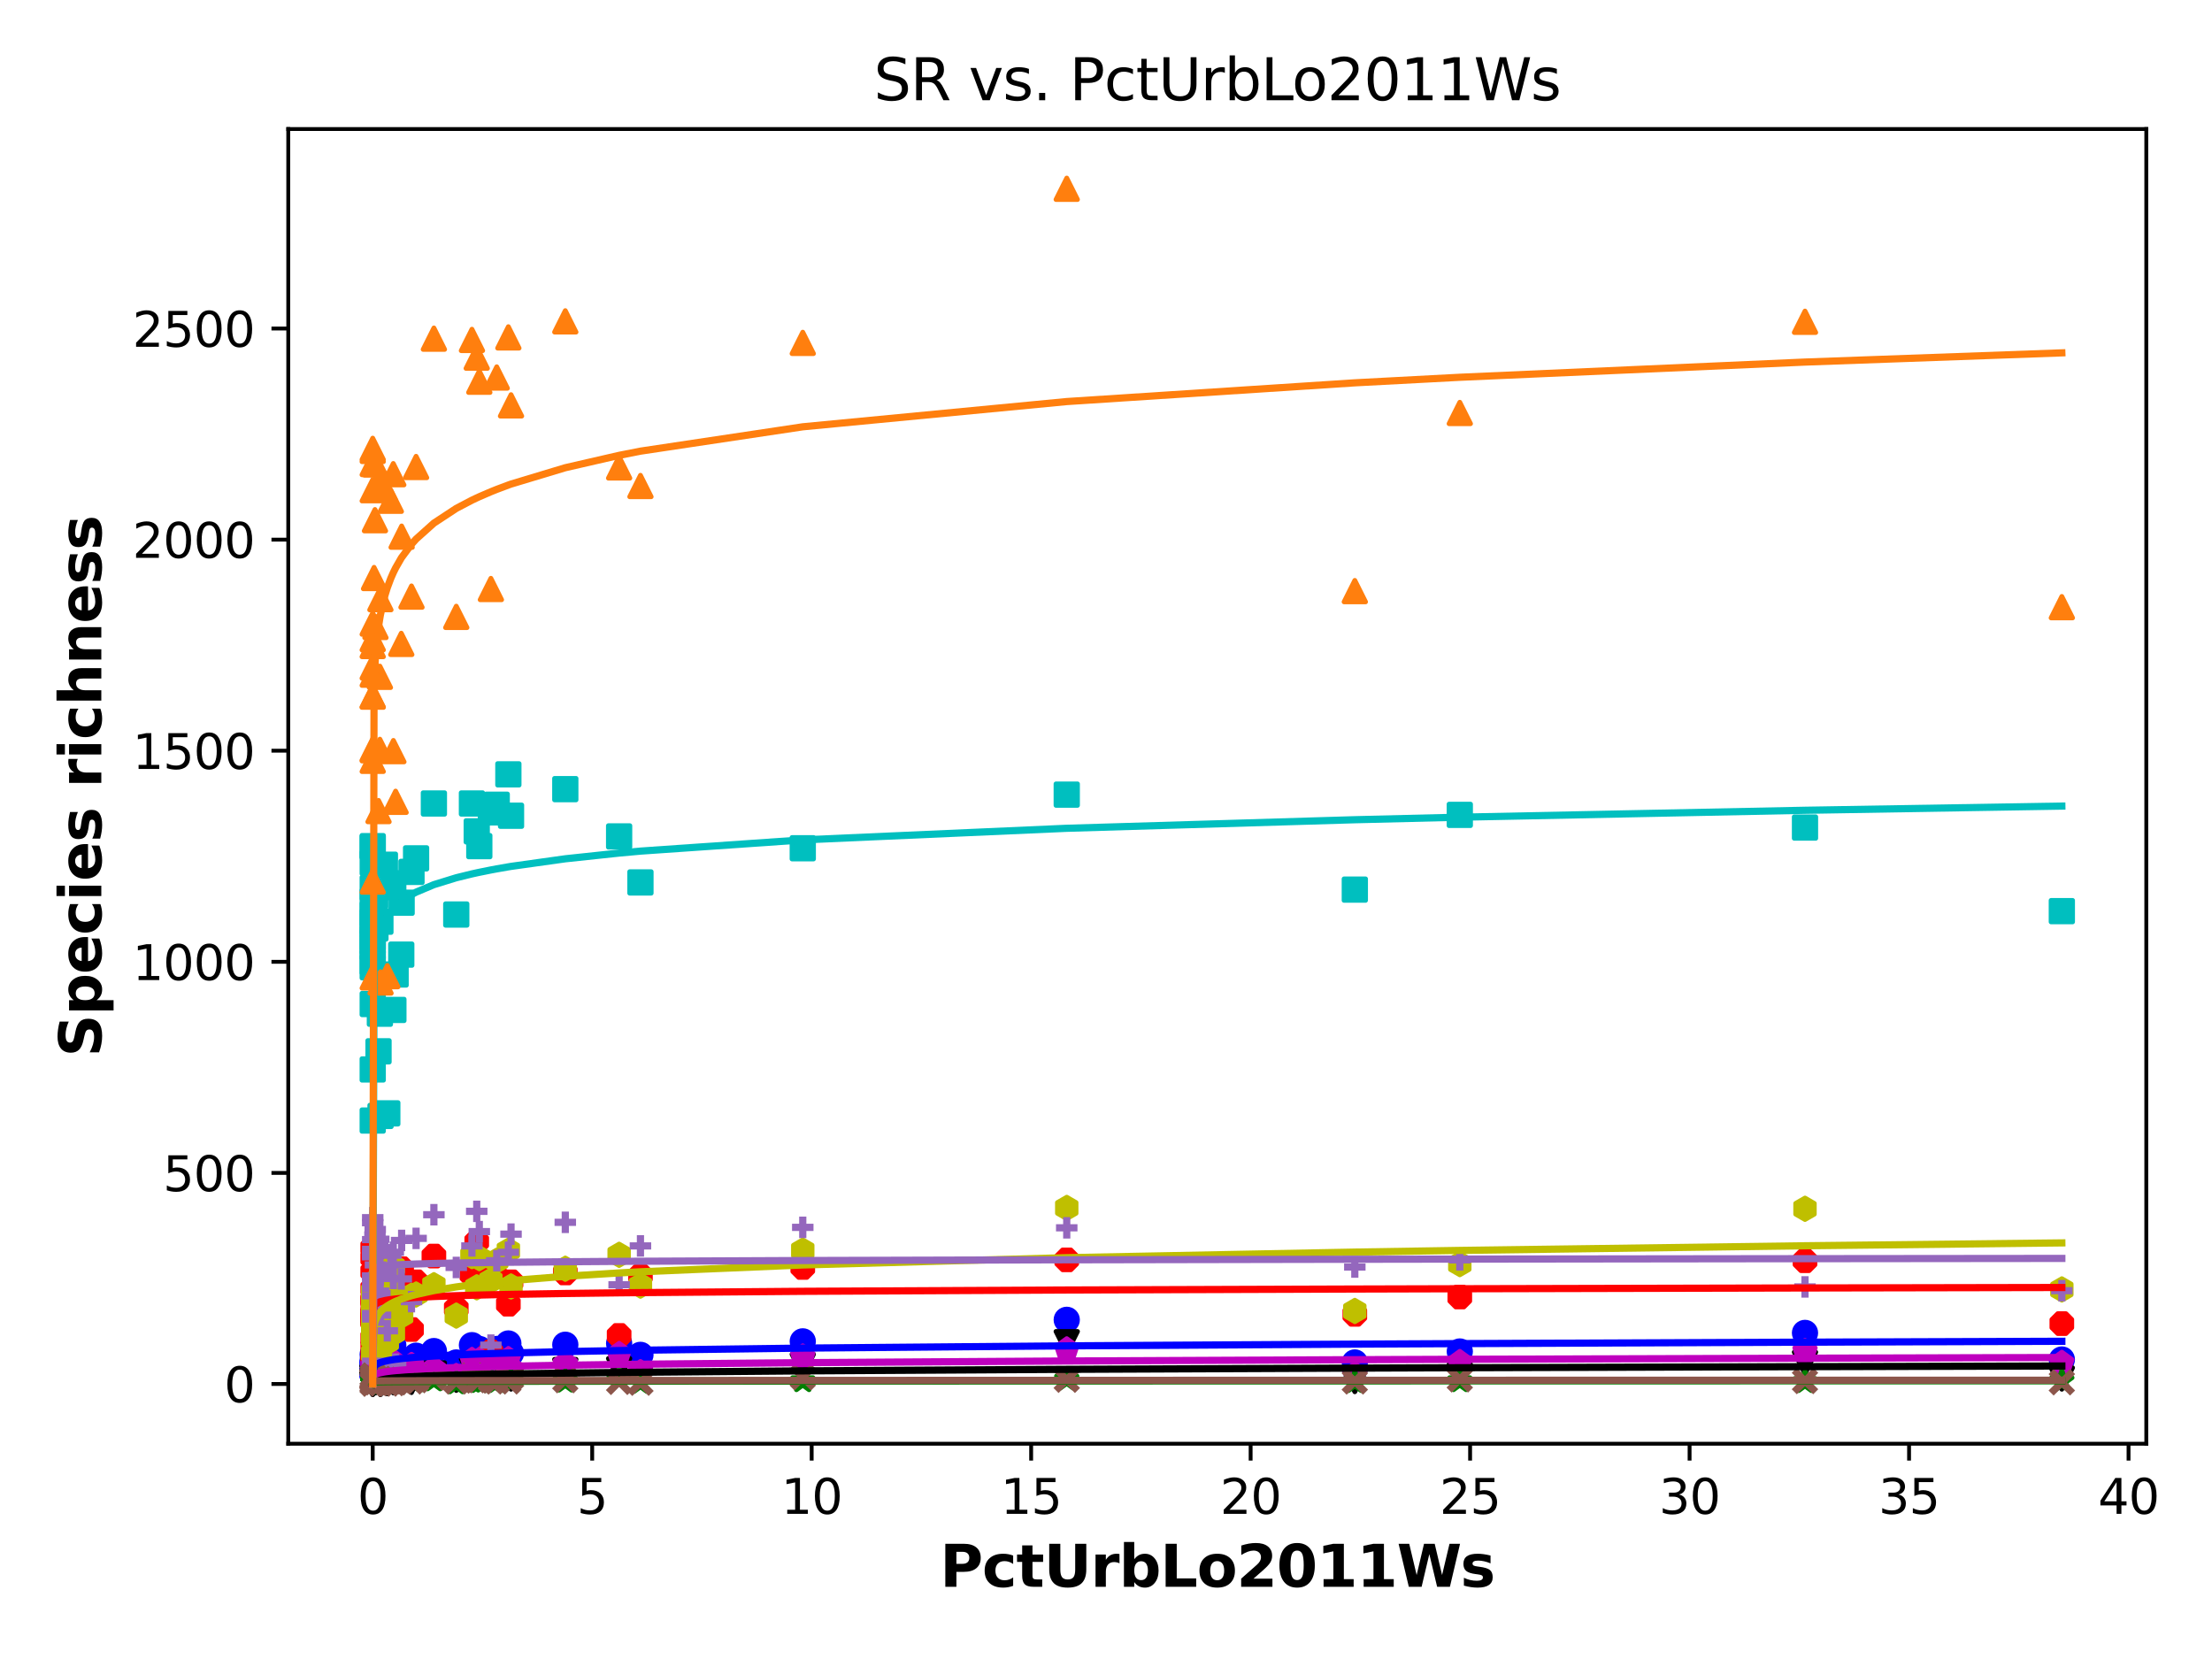<?xml version="1.0" encoding="utf-8" standalone="no"?>
<!DOCTYPE svg PUBLIC "-//W3C//DTD SVG 1.1//EN"
  "http://www.w3.org/Graphics/SVG/1.1/DTD/svg11.dtd">
<svg xmlns:xlink="http://www.w3.org/1999/xlink" width="460.8pt" height="345.6pt" viewBox="0 0 460.8 345.6" xmlns="http://www.w3.org/2000/svg" version="1.1">
 <defs>
  <style type="text/css">*{stroke-linejoin: round; stroke-linecap: butt}</style>
 </defs>
 <g id="figure_1">
  <g id="patch_1">
   <path d="M 0 345.6 
L 460.8 345.6 
L 460.8 0 
L 0 0 
z
" style="fill: #ffffff"/>
  </g>
  <g id="axes_1">
   <g id="patch_2">
    <path d="M 60.05 300.76 
L 447.112 300.76 
L 447.112 26.88 
L 60.05 26.88 
z
" style="fill: #ffffff"/>
   </g>
   <g id="PathCollection_1">
    <defs>
     <path id="mda4aff358c" d="M 0 2.236 
C 0.593 2.236 1.162 2 1.581 1.581 
C 2 1.162 2.236 0.593 2.236 0 
C 2.236 -0.593 2 -1.162 1.581 -1.581 
C 1.162 -2 0.593 -2.236 0 -2.236 
C -0.593 -2.236 -1.162 -2 -1.581 -1.581 
C -2 -1.162 -2.236 -0.593 -2.236 0 
C -2.236 0.593 -2 1.162 -1.581 1.581 
C -1.162 2 -0.593 2.236 0 2.236 
z
" style="stroke: #0000ff"/>
    </defs>
    <g clip-path="url(#pfd02322abc)">
     <use xlink:href="#mda4aff358c" x="429.518" y="283.21" style="fill: #0000ff; stroke: #0000ff"/>
     <use xlink:href="#mda4aff358c" x="77.644" y="285.057" style="fill: #0000ff; stroke: #0000ff"/>
     <use xlink:href="#mda4aff358c" x="106.456" y="281.891" style="fill: #0000ff; stroke: #0000ff"/>
     <use xlink:href="#mda4aff358c" x="167.231" y="279.428" style="fill: #0000ff; stroke: #0000ff"/>
     <use xlink:href="#mda4aff358c" x="83.668" y="284.265" style="fill: #0000ff; stroke: #0000ff"/>
     <use xlink:href="#mda4aff358c" x="82.413" y="283.65" style="fill: #0000ff; stroke: #0000ff"/>
     <use xlink:href="#mda4aff358c" x="99.848" y="281.011" style="fill: #0000ff; stroke: #0000ff"/>
     <use xlink:href="#mda4aff358c" x="77.644" y="286.552" style="fill: #0000ff; stroke: #0000ff"/>
     <use xlink:href="#mda4aff358c" x="80.184" y="282.594" style="fill: #0000ff; stroke: #0000ff"/>
     <use xlink:href="#mda4aff358c" x="90.388" y="281.451" style="fill: #0000ff; stroke: #0000ff"/>
     <use xlink:href="#mda4aff358c" x="98.313" y="280.22" style="fill: #0000ff; stroke: #0000ff"/>
     <use xlink:href="#mda4aff358c" x="77.644" y="284.793" style="fill: #0000ff; stroke: #0000ff"/>
     <use xlink:href="#mda4aff358c" x="77.922" y="284.089" style="fill: #0000ff; stroke: #0000ff"/>
     <use xlink:href="#mda4aff358c" x="81.951" y="285.057" style="fill: #0000ff; stroke: #0000ff"/>
     <use xlink:href="#mda4aff358c" x="77.644" y="285.145" style="fill: #0000ff; stroke: #0000ff"/>
     <use xlink:href="#mda4aff358c" x="79.14" y="287.519" style="fill: #0000ff; stroke: #0000ff"/>
     <use xlink:href="#mda4aff358c" x="77.644" y="285.497" style="fill: #0000ff; stroke: #0000ff"/>
     <use xlink:href="#mda4aff358c" x="77.644" y="283.386" style="fill: #0000ff; stroke: #0000ff"/>
     <use xlink:href="#mda4aff358c" x="77.644" y="285.76" style="fill: #0000ff; stroke: #0000ff"/>
     <use xlink:href="#mda4aff358c" x="77.644" y="284.001" style="fill: #0000ff; stroke: #0000ff"/>
     <use xlink:href="#mda4aff358c" x="80.682" y="286.024" style="fill: #0000ff; stroke: #0000ff"/>
     <use xlink:href="#mda4aff358c" x="222.222" y="274.943" style="fill: #0000ff; stroke: #0000ff"/>
     <use xlink:href="#mda4aff358c" x="78.854" y="284.793" style="fill: #0000ff; stroke: #0000ff"/>
     <use xlink:href="#mda4aff358c" x="102.261" y="284.265" style="fill: #0000ff; stroke: #0000ff"/>
     <use xlink:href="#mda4aff358c" x="78.112" y="284.001" style="fill: #0000ff; stroke: #0000ff"/>
     <use xlink:href="#mda4aff358c" x="78.21" y="284.089" style="fill: #0000ff; stroke: #0000ff"/>
     <use xlink:href="#mda4aff358c" x="117.762" y="280.132" style="fill: #0000ff; stroke: #0000ff"/>
     <use xlink:href="#mda4aff358c" x="83.593" y="283.65" style="fill: #0000ff; stroke: #0000ff"/>
     <use xlink:href="#mda4aff358c" x="105.901" y="279.868" style="fill: #0000ff; stroke: #0000ff"/>
     <use xlink:href="#mda4aff358c" x="77.644" y="282.155" style="fill: #0000ff; stroke: #0000ff"/>
     <use xlink:href="#mda4aff358c" x="95.05" y="283.826" style="fill: #0000ff; stroke: #0000ff"/>
     <use xlink:href="#mda4aff358c" x="133.418" y="282.242" style="fill: #0000ff; stroke: #0000ff"/>
     <use xlink:href="#mda4aff358c" x="78.898" y="283.738" style="fill: #0000ff; stroke: #0000ff"/>
     <use xlink:href="#mda4aff358c" x="79.246" y="283.65" style="fill: #0000ff; stroke: #0000ff"/>
     <use xlink:href="#mda4aff358c" x="86.678" y="282.418" style="fill: #0000ff; stroke: #0000ff"/>
     <use xlink:href="#mda4aff358c" x="77.644" y="286.552" style="fill: #0000ff; stroke: #0000ff"/>
     <use xlink:href="#mda4aff358c" x="77.644" y="285.497" style="fill: #0000ff; stroke: #0000ff"/>
     <use xlink:href="#mda4aff358c" x="77.644" y="285.672" style="fill: #0000ff; stroke: #0000ff"/>
     <use xlink:href="#mda4aff358c" x="77.644" y="286.376" style="fill: #0000ff; stroke: #0000ff"/>
     <use xlink:href="#mda4aff358c" x="282.233" y="283.826" style="fill: #0000ff; stroke: #0000ff"/>
     <use xlink:href="#mda4aff358c" x="99.313" y="281.539" style="fill: #0000ff; stroke: #0000ff"/>
     <use xlink:href="#mda4aff358c" x="79.137" y="284.793" style="fill: #0000ff; stroke: #0000ff"/>
     <use xlink:href="#mda4aff358c" x="78.166" y="282.594" style="fill: #0000ff; stroke: #0000ff"/>
     <use xlink:href="#mda4aff358c" x="81.926" y="280.22" style="fill: #0000ff; stroke: #0000ff"/>
     <use xlink:href="#mda4aff358c" x="304.102" y="281.539" style="fill: #0000ff; stroke: #0000ff"/>
     <use xlink:href="#mda4aff358c" x="81.415" y="280.659" style="fill: #0000ff; stroke: #0000ff"/>
     <use xlink:href="#mda4aff358c" x="103.478" y="281.011" style="fill: #0000ff; stroke: #0000ff"/>
     <use xlink:href="#mda4aff358c" x="77.644" y="286.2" style="fill: #0000ff; stroke: #0000ff"/>
     <use xlink:href="#mda4aff358c" x="79.271" y="286.992" style="fill: #0000ff; stroke: #0000ff"/>
     <use xlink:href="#mda4aff358c" x="77.644" y="284.089" style="fill: #0000ff; stroke: #0000ff"/>
     <use xlink:href="#mda4aff358c" x="376.014" y="277.669" style="fill: #0000ff; stroke: #0000ff"/>
     <use xlink:href="#mda4aff358c" x="85.721" y="283.474" style="fill: #0000ff; stroke: #0000ff"/>
     <use xlink:href="#mda4aff358c" x="77.644" y="283.826" style="fill: #0000ff; stroke: #0000ff"/>
     <use xlink:href="#mda4aff358c" x="128.976" y="279.868" style="fill: #0000ff; stroke: #0000ff"/>
    </g>
   </g>
   <g id="PathCollection_2">
    <defs>
     <path id="mf3471ff7b5" d="M -0 2.236 
L 2.236 -2.236 
L -2.236 -2.236 
z
" style="stroke: #000000"/>
    </defs>
    <g clip-path="url(#pfd02322abc)">
     <use xlink:href="#mf3471ff7b5" x="429.518" y="287.168" style="stroke: #000000"/>
     <use xlink:href="#mf3471ff7b5" x="77.644" y="287.695" style="stroke: #000000"/>
     <use xlink:href="#mf3471ff7b5" x="106.456" y="287.168" style="stroke: #000000"/>
     <use xlink:href="#mf3471ff7b5" x="167.231" y="284.353" style="stroke: #000000"/>
     <use xlink:href="#mf3471ff7b5" x="83.668" y="287.343" style="stroke: #000000"/>
     <use xlink:href="#mf3471ff7b5" x="82.413" y="286.992" style="stroke: #000000"/>
     <use xlink:href="#mf3471ff7b5" x="99.848" y="285.936" style="stroke: #000000"/>
     <use xlink:href="#mf3471ff7b5" x="77.644" y="287.871" style="stroke: #000000"/>
     <use xlink:href="#mf3471ff7b5" x="80.184" y="287.08" style="stroke: #000000"/>
     <use xlink:href="#mf3471ff7b5" x="90.388" y="286.112" style="stroke: #000000"/>
     <use xlink:href="#mf3471ff7b5" x="98.313" y="285.321" style="stroke: #000000"/>
     <use xlink:href="#mf3471ff7b5" x="77.644" y="287.959" style="stroke: #000000"/>
     <use xlink:href="#mf3471ff7b5" x="77.922" y="287.695" style="stroke: #000000"/>
     <use xlink:href="#mf3471ff7b5" x="81.951" y="287.959" style="stroke: #000000"/>
     <use xlink:href="#mf3471ff7b5" x="77.644" y="288.135" style="stroke: #000000"/>
     <use xlink:href="#mf3471ff7b5" x="79.14" y="287.871" style="stroke: #000000"/>
     <use xlink:href="#mf3471ff7b5" x="77.644" y="287.959" style="stroke: #000000"/>
     <use xlink:href="#mf3471ff7b5" x="77.644" y="287.519" style="stroke: #000000"/>
     <use xlink:href="#mf3471ff7b5" x="77.644" y="288.047" style="stroke: #000000"/>
     <use xlink:href="#mf3471ff7b5" x="77.644" y="286.816" style="stroke: #000000"/>
     <use xlink:href="#mf3471ff7b5" x="80.682" y="288.135" style="stroke: #000000"/>
     <use xlink:href="#mf3471ff7b5" x="222.222" y="279.604" style="stroke: #000000"/>
     <use xlink:href="#mf3471ff7b5" x="78.854" y="287.695" style="stroke: #000000"/>
     <use xlink:href="#mf3471ff7b5" x="102.261" y="286.552" style="stroke: #000000"/>
     <use xlink:href="#mf3471ff7b5" x="78.112" y="286.904" style="stroke: #000000"/>
     <use xlink:href="#mf3471ff7b5" x="78.21" y="287.959" style="stroke: #000000"/>
     <use xlink:href="#mf3471ff7b5" x="117.762" y="285.409" style="stroke: #000000"/>
     <use xlink:href="#mf3471ff7b5" x="83.593" y="286.992" style="stroke: #000000"/>
     <use xlink:href="#mf3471ff7b5" x="105.901" y="284.265" style="stroke: #000000"/>
     <use xlink:href="#mf3471ff7b5" x="77.644" y="286.816" style="stroke: #000000"/>
     <use xlink:href="#mf3471ff7b5" x="95.05" y="287.431" style="stroke: #000000"/>
     <use xlink:href="#mf3471ff7b5" x="133.418" y="286.64" style="stroke: #000000"/>
     <use xlink:href="#mf3471ff7b5" x="78.898" y="287.607" style="stroke: #000000"/>
     <use xlink:href="#mf3471ff7b5" x="79.246" y="287.519" style="stroke: #000000"/>
     <use xlink:href="#mf3471ff7b5" x="86.678" y="286.992" style="stroke: #000000"/>
     <use xlink:href="#mf3471ff7b5" x="77.644" y="288.311" style="stroke: #000000"/>
     <use xlink:href="#mf3471ff7b5" x="77.644" y="288.223" style="stroke: #000000"/>
     <use xlink:href="#mf3471ff7b5" x="77.644" y="287.959" style="stroke: #000000"/>
     <use xlink:href="#mf3471ff7b5" x="77.644" y="288.047" style="stroke: #000000"/>
     <use xlink:href="#mf3471ff7b5" x="282.233" y="287.695" style="stroke: #000000"/>
     <use xlink:href="#mf3471ff7b5" x="99.313" y="286.288" style="stroke: #000000"/>
     <use xlink:href="#mf3471ff7b5" x="79.137" y="287.871" style="stroke: #000000"/>
     <use xlink:href="#mf3471ff7b5" x="78.166" y="287.431" style="stroke: #000000"/>
     <use xlink:href="#mf3471ff7b5" x="81.926" y="285.672" style="stroke: #000000"/>
     <use xlink:href="#mf3471ff7b5" x="304.102" y="286.464" style="stroke: #000000"/>
     <use xlink:href="#mf3471ff7b5" x="81.415" y="286.464" style="stroke: #000000"/>
     <use xlink:href="#mf3471ff7b5" x="103.478" y="284.969" style="stroke: #000000"/>
     <use xlink:href="#mf3471ff7b5" x="77.644" y="288.047" style="stroke: #000000"/>
     <use xlink:href="#mf3471ff7b5" x="79.271" y="288.311" style="stroke: #000000"/>
     <use xlink:href="#mf3471ff7b5" x="77.644" y="287.783" style="stroke: #000000"/>
     <use xlink:href="#mf3471ff7b5" x="376.014" y="283.913" style="stroke: #000000"/>
     <use xlink:href="#mf3471ff7b5" x="85.721" y="287.871" style="stroke: #000000"/>
     <use xlink:href="#mf3471ff7b5" x="77.644" y="287.783" style="stroke: #000000"/>
     <use xlink:href="#mf3471ff7b5" x="128.976" y="285.233" style="stroke: #000000"/>
    </g>
   </g>
   <g id="PathCollection_3">
    <defs>
     <path id="m656ab405a8" d="M -0.856 -2.066 
L -2.066 -0.856 
L -2.066 0.856 
L -0.856 2.066 
L 0.856 2.066 
L 2.066 0.856 
L 2.066 -0.856 
L 0.856 -2.066 
z
" style="stroke: #ff0000"/>
    </defs>
    <g clip-path="url(#pfd02322abc)">
     <use xlink:href="#m656ab405a8" x="429.518" y="275.734" style="fill: #ff0000; stroke: #ff0000"/>
     <use xlink:href="#m656ab405a8" x="77.644" y="271.073" style="fill: #ff0000; stroke: #ff0000"/>
     <use xlink:href="#m656ab405a8" x="106.456" y="267.027" style="fill: #ff0000; stroke: #ff0000"/>
     <use xlink:href="#m656ab405a8" x="167.231" y="264.037" style="fill: #ff0000; stroke: #ff0000"/>
     <use xlink:href="#m656ab405a8" x="83.668" y="264.301" style="fill: #ff0000; stroke: #ff0000"/>
     <use xlink:href="#m656ab405a8" x="82.413" y="284.705" style="fill: #ff0000; stroke: #ff0000"/>
     <use xlink:href="#m656ab405a8" x="99.848" y="265.444" style="fill: #ff0000; stroke: #ff0000"/>
     <use xlink:href="#m656ab405a8" x="77.644" y="283.826" style="fill: #ff0000; stroke: #ff0000"/>
     <use xlink:href="#m656ab405a8" x="80.184" y="265.708" style="fill: #ff0000; stroke: #ff0000"/>
     <use xlink:href="#m656ab405a8" x="90.388" y="261.663" style="fill: #ff0000; stroke: #ff0000"/>
     <use xlink:href="#m656ab405a8" x="98.313" y="265.532" style="fill: #ff0000; stroke: #ff0000"/>
     <use xlink:href="#m656ab405a8" x="77.644" y="273.711" style="fill: #ff0000; stroke: #ff0000"/>
     <use xlink:href="#m656ab405a8" x="77.922" y="268.347" style="fill: #ff0000; stroke: #ff0000"/>
     <use xlink:href="#m656ab405a8" x="81.951" y="272.568" style="fill: #ff0000; stroke: #ff0000"/>
     <use xlink:href="#m656ab405a8" x="77.644" y="275.295" style="fill: #ff0000; stroke: #ff0000"/>
     <use xlink:href="#m656ab405a8" x="79.14" y="277.405" style="fill: #ff0000; stroke: #ff0000"/>
     <use xlink:href="#m656ab405a8" x="77.644" y="280.659" style="fill: #ff0000; stroke: #ff0000"/>
     <use xlink:href="#m656ab405a8" x="77.644" y="264.917" style="fill: #ff0000; stroke: #ff0000"/>
     <use xlink:href="#m656ab405a8" x="77.644" y="275.031" style="fill: #ff0000; stroke: #ff0000"/>
     <use xlink:href="#m656ab405a8" x="77.644" y="262.102" style="fill: #ff0000; stroke: #ff0000"/>
     <use xlink:href="#m656ab405a8" x="80.682" y="283.826" style="fill: #ff0000; stroke: #ff0000"/>
     <use xlink:href="#m656ab405a8" x="222.222" y="262.454" style="fill: #ff0000; stroke: #ff0000"/>
     <use xlink:href="#m656ab405a8" x="78.854" y="275.998" style="fill: #ff0000; stroke: #ff0000"/>
     <use xlink:href="#m656ab405a8" x="102.261" y="281.627" style="fill: #ff0000; stroke: #ff0000"/>
     <use xlink:href="#m656ab405a8" x="78.112" y="263.949" style="fill: #ff0000; stroke: #ff0000"/>
     <use xlink:href="#m656ab405a8" x="78.21" y="271.777" style="fill: #ff0000; stroke: #ff0000"/>
     <use xlink:href="#m656ab405a8" x="117.762" y="265.18" style="fill: #ff0000; stroke: #ff0000"/>
     <use xlink:href="#m656ab405a8" x="83.593" y="271.161" style="fill: #ff0000; stroke: #ff0000"/>
     <use xlink:href="#m656ab405a8" x="105.901" y="271.689" style="fill: #ff0000; stroke: #ff0000"/>
     <use xlink:href="#m656ab405a8" x="77.644" y="270.721" style="fill: #ff0000; stroke: #ff0000"/>
     <use xlink:href="#m656ab405a8" x="95.05" y="272.568" style="fill: #ff0000; stroke: #ff0000"/>
     <use xlink:href="#m656ab405a8" x="133.418" y="265.708" style="fill: #ff0000; stroke: #ff0000"/>
     <use xlink:href="#m656ab405a8" x="78.898" y="262.19" style="fill: #ff0000; stroke: #ff0000"/>
     <use xlink:href="#m656ab405a8" x="79.246" y="272.656" style="fill: #ff0000; stroke: #ff0000"/>
     <use xlink:href="#m656ab405a8" x="86.678" y="267.027" style="fill: #ff0000; stroke: #ff0000"/>
     <use xlink:href="#m656ab405a8" x="77.644" y="283.386" style="fill: #ff0000; stroke: #ff0000"/>
     <use xlink:href="#m656ab405a8" x="77.644" y="274.503" style="fill: #ff0000; stroke: #ff0000"/>
     <use xlink:href="#m656ab405a8" x="77.644" y="268.435" style="fill: #ff0000; stroke: #ff0000"/>
     <use xlink:href="#m656ab405a8" x="77.644" y="278.725" style="fill: #ff0000; stroke: #ff0000"/>
     <use xlink:href="#m656ab405a8" x="282.233" y="273.799" style="fill: #ff0000; stroke: #ff0000"/>
     <use xlink:href="#m656ab405a8" x="99.313" y="258.672" style="fill: #ff0000; stroke: #ff0000"/>
     <use xlink:href="#m656ab405a8" x="79.137" y="273.272" style="fill: #ff0000; stroke: #ff0000"/>
     <use xlink:href="#m656ab405a8" x="78.166" y="265.62" style="fill: #ff0000; stroke: #ff0000"/>
     <use xlink:href="#m656ab405a8" x="81.926" y="270.985" style="fill: #ff0000; stroke: #ff0000"/>
     <use xlink:href="#m656ab405a8" x="304.102" y="270.194" style="fill: #ff0000; stroke: #ff0000"/>
     <use xlink:href="#m656ab405a8" x="81.415" y="268.786" style="fill: #ff0000; stroke: #ff0000"/>
     <use xlink:href="#m656ab405a8" x="103.478" y="265.972" style="fill: #ff0000; stroke: #ff0000"/>
     <use xlink:href="#m656ab405a8" x="77.644" y="273.272" style="fill: #ff0000; stroke: #ff0000"/>
     <use xlink:href="#m656ab405a8" x="79.271" y="282.594" style="fill: #ff0000; stroke: #ff0000"/>
     <use xlink:href="#m656ab405a8" x="77.644" y="259.904" style="fill: #ff0000; stroke: #ff0000"/>
     <use xlink:href="#m656ab405a8" x="376.014" y="262.63" style="fill: #ff0000; stroke: #ff0000"/>
     <use xlink:href="#m656ab405a8" x="85.721" y="276.966" style="fill: #ff0000; stroke: #ff0000"/>
     <use xlink:href="#m656ab405a8" x="77.644" y="282.594" style="fill: #ff0000; stroke: #ff0000"/>
     <use xlink:href="#m656ab405a8" x="128.976" y="278.197" style="fill: #ff0000; stroke: #ff0000"/>
    </g>
   </g>
   <g id="PathCollection_4">
    <defs>
     <path id="m99d70ad558" d="M -2.236 2.236 
L 2.236 2.236 
L 2.236 -2.236 
L -2.236 -2.236 
z
" style="stroke: #00bfbf"/>
    </defs>
    <g clip-path="url(#pfd02322abc)">
     <use xlink:href="#m99d70ad558" x="429.518" y="189.809" style="fill: #00bfbf; stroke: #00bfbf"/>
     <use xlink:href="#m99d70ad558" x="77.644" y="197.372" style="fill: #00bfbf; stroke: #00bfbf"/>
     <use xlink:href="#m99d70ad558" x="106.456" y="169.932" style="fill: #00bfbf; stroke: #00bfbf"/>
     <use xlink:href="#m99d70ad558" x="167.231" y="176.704" style="fill: #00bfbf; stroke: #00bfbf"/>
     <use xlink:href="#m99d70ad558" x="83.668" y="188.05" style="fill: #00bfbf; stroke: #00bfbf"/>
     <use xlink:href="#m99d70ad558" x="82.413" y="203.001" style="fill: #00bfbf; stroke: #00bfbf"/>
     <use xlink:href="#m99d70ad558" x="99.848" y="176.265" style="fill: #00bfbf; stroke: #00bfbf"/>
     <use xlink:href="#m99d70ad558" x="77.644" y="187.698" style="fill: #00bfbf; stroke: #00bfbf"/>
     <use xlink:href="#m99d70ad558" x="80.184" y="180.134" style="fill: #00bfbf; stroke: #00bfbf"/>
     <use xlink:href="#m99d70ad558" x="90.388" y="167.382" style="fill: #00bfbf; stroke: #00bfbf"/>
     <use xlink:href="#m99d70ad558" x="98.313" y="167.382" style="fill: #00bfbf; stroke: #00bfbf"/>
     <use xlink:href="#m99d70ad558" x="77.644" y="209.157" style="fill: #00bfbf; stroke: #00bfbf"/>
     <use xlink:href="#m99d70ad558" x="77.922" y="189.721" style="fill: #00bfbf; stroke: #00bfbf"/>
     <use xlink:href="#m99d70ad558" x="81.951" y="210.389" style="fill: #00bfbf; stroke: #00bfbf"/>
     <use xlink:href="#m99d70ad558" x="77.644" y="190.424" style="fill: #00bfbf; stroke: #00bfbf"/>
     <use xlink:href="#m99d70ad558" x="79.14" y="181.981" style="fill: #00bfbf; stroke: #00bfbf"/>
     <use xlink:href="#m99d70ad558" x="77.644" y="222.789" style="fill: #00bfbf; stroke: #00bfbf"/>
     <use xlink:href="#m99d70ad558" x="77.644" y="184.972" style="fill: #00bfbf; stroke: #00bfbf"/>
     <use xlink:href="#m99d70ad558" x="77.644" y="192.623" style="fill: #00bfbf; stroke: #00bfbf"/>
     <use xlink:href="#m99d70ad558" x="77.644" y="179.783" style="fill: #00bfbf; stroke: #00bfbf"/>
     <use xlink:href="#m99d70ad558" x="80.682" y="231.936" style="fill: #00bfbf; stroke: #00bfbf"/>
     <use xlink:href="#m99d70ad558" x="222.222" y="165.535" style="fill: #00bfbf; stroke: #00bfbf"/>
     <use xlink:href="#m99d70ad558" x="78.854" y="219.008" style="fill: #00bfbf; stroke: #00bfbf"/>
     <use xlink:href="#m99d70ad558" x="102.261" y="169.229" style="fill: #00bfbf; stroke: #00bfbf"/>
     <use xlink:href="#m99d70ad558" x="78.112" y="185.147" style="fill: #00bfbf; stroke: #00bfbf"/>
     <use xlink:href="#m99d70ad558" x="78.21" y="193.415" style="fill: #00bfbf; stroke: #00bfbf"/>
     <use xlink:href="#m99d70ad558" x="117.762" y="164.392" style="fill: #00bfbf; stroke: #00bfbf"/>
     <use xlink:href="#m99d70ad558" x="83.593" y="198.867" style="fill: #00bfbf; stroke: #00bfbf"/>
     <use xlink:href="#m99d70ad558" x="105.901" y="161.313" style="fill: #00bfbf; stroke: #00bfbf"/>
     <use xlink:href="#m99d70ad558" x="77.644" y="176.441" style="fill: #00bfbf; stroke: #00bfbf"/>
     <use xlink:href="#m99d70ad558" x="95.05" y="190.512" style="fill: #00bfbf; stroke: #00bfbf"/>
     <use xlink:href="#m99d70ad558" x="133.418" y="183.828" style="fill: #00bfbf; stroke: #00bfbf"/>
     <use xlink:href="#m99d70ad558" x="78.898" y="180.926" style="fill: #00bfbf; stroke: #00bfbf"/>
     <use xlink:href="#m99d70ad558" x="79.246" y="192.007" style="fill: #00bfbf; stroke: #00bfbf"/>
     <use xlink:href="#m99d70ad558" x="86.678" y="178.815" style="fill: #00bfbf; stroke: #00bfbf"/>
     <use xlink:href="#m99d70ad558" x="77.644" y="233.431" style="fill: #00bfbf; stroke: #00bfbf"/>
     <use xlink:href="#m99d70ad558" x="77.644" y="201.506" style="fill: #00bfbf; stroke: #00bfbf"/>
     <use xlink:href="#m99d70ad558" x="77.644" y="196.229" style="fill: #00bfbf; stroke: #00bfbf"/>
     <use xlink:href="#m99d70ad558" x="77.644" y="200.45" style="fill: #00bfbf; stroke: #00bfbf"/>
     <use xlink:href="#m99d70ad558" x="282.233" y="185.323" style="fill: #00bfbf; stroke: #00bfbf"/>
     <use xlink:href="#m99d70ad558" x="99.313" y="173.187" style="fill: #00bfbf; stroke: #00bfbf"/>
     <use xlink:href="#m99d70ad558" x="79.137" y="211.18" style="fill: #00bfbf; stroke: #00bfbf"/>
     <use xlink:href="#m99d70ad558" x="78.166" y="186.731" style="fill: #00bfbf; stroke: #00bfbf"/>
     <use xlink:href="#m99d70ad558" x="81.926" y="184.796" style="fill: #00bfbf; stroke: #00bfbf"/>
     <use xlink:href="#m99d70ad558" x="304.102" y="169.757" style="fill: #00bfbf; stroke: #00bfbf"/>
     <use xlink:href="#m99d70ad558" x="81.415" y="184.004" style="fill: #00bfbf; stroke: #00bfbf"/>
     <use xlink:href="#m99d70ad558" x="103.478" y="167.646" style="fill: #00bfbf; stroke: #00bfbf"/>
     <use xlink:href="#m99d70ad558" x="77.644" y="195.437" style="fill: #00bfbf; stroke: #00bfbf"/>
     <use xlink:href="#m99d70ad558" x="79.271" y="232.464" style="fill: #00bfbf; stroke: #00bfbf"/>
     <use xlink:href="#m99d70ad558" x="77.644" y="176.265" style="fill: #00bfbf; stroke: #00bfbf"/>
     <use xlink:href="#m99d70ad558" x="376.014" y="172.395" style="fill: #00bfbf; stroke: #00bfbf"/>
     <use xlink:href="#m99d70ad558" x="85.721" y="181.63" style="fill: #00bfbf; stroke: #00bfbf"/>
     <use xlink:href="#m99d70ad558" x="77.644" y="192.007" style="fill: #00bfbf; stroke: #00bfbf"/>
     <use xlink:href="#m99d70ad558" x="128.976" y="174.242" style="fill: #00bfbf; stroke: #00bfbf"/>
    </g>
   </g>
   <g id="PathCollection_5">
    <defs>
     <path id="mcc610b34ab" d="M 0 -2.236 
L -2.127 -0.691 
L -1.314 1.809 
L 1.314 1.809 
L 2.127 -0.691 
z
" style="stroke: #bf00bf"/>
    </defs>
    <g clip-path="url(#pfd02322abc)">
     <use xlink:href="#mcc610b34ab" x="429.518" y="283.913" style="fill: #bf00bf; stroke: #bf00bf"/>
     <use xlink:href="#mcc610b34ab" x="77.644" y="286.2" style="fill: #bf00bf; stroke: #bf00bf"/>
     <use xlink:href="#mcc610b34ab" x="106.456" y="285.057" style="fill: #bf00bf; stroke: #bf00bf"/>
     <use xlink:href="#mcc610b34ab" x="167.231" y="282.594" style="fill: #bf00bf; stroke: #bf00bf"/>
     <use xlink:href="#mcc610b34ab" x="83.668" y="286.64" style="fill: #bf00bf; stroke: #bf00bf"/>
     <use xlink:href="#mcc610b34ab" x="82.413" y="285.672" style="fill: #bf00bf; stroke: #bf00bf"/>
     <use xlink:href="#mcc610b34ab" x="99.848" y="283.298" style="fill: #bf00bf; stroke: #bf00bf"/>
     <use xlink:href="#mcc610b34ab" x="77.644" y="285.936" style="fill: #bf00bf; stroke: #bf00bf"/>
     <use xlink:href="#mcc610b34ab" x="80.184" y="286.464" style="fill: #bf00bf; stroke: #bf00bf"/>
     <use xlink:href="#mcc610b34ab" x="90.388" y="285.145" style="fill: #bf00bf; stroke: #bf00bf"/>
     <use xlink:href="#mcc610b34ab" x="98.313" y="283.298" style="fill: #bf00bf; stroke: #bf00bf"/>
     <use xlink:href="#mcc610b34ab" x="77.644" y="286.376" style="fill: #bf00bf; stroke: #bf00bf"/>
     <use xlink:href="#mcc610b34ab" x="77.922" y="286.376" style="fill: #bf00bf; stroke: #bf00bf"/>
     <use xlink:href="#mcc610b34ab" x="81.951" y="286.992" style="fill: #bf00bf; stroke: #bf00bf"/>
     <use xlink:href="#mcc610b34ab" x="77.644" y="286.992" style="fill: #bf00bf; stroke: #bf00bf"/>
     <use xlink:href="#mcc610b34ab" x="79.14" y="286.992" style="fill: #bf00bf; stroke: #bf00bf"/>
     <use xlink:href="#mcc610b34ab" x="77.644" y="285.76" style="fill: #bf00bf; stroke: #bf00bf"/>
     <use xlink:href="#mcc610b34ab" x="77.644" y="284.529" style="fill: #bf00bf; stroke: #bf00bf"/>
     <use xlink:href="#mcc610b34ab" x="77.644" y="286.552" style="fill: #bf00bf; stroke: #bf00bf"/>
     <use xlink:href="#mcc610b34ab" x="77.644" y="286.464" style="fill: #bf00bf; stroke: #bf00bf"/>
     <use xlink:href="#mcc610b34ab" x="80.682" y="286.904" style="fill: #bf00bf; stroke: #bf00bf"/>
     <use xlink:href="#mcc610b34ab" x="222.222" y="281.099" style="fill: #bf00bf; stroke: #bf00bf"/>
     <use xlink:href="#mcc610b34ab" x="78.854" y="286.904" style="fill: #bf00bf; stroke: #bf00bf"/>
     <use xlink:href="#mcc610b34ab" x="102.261" y="285.497" style="fill: #bf00bf; stroke: #bf00bf"/>
     <use xlink:href="#mcc610b34ab" x="78.112" y="286.464" style="fill: #bf00bf; stroke: #bf00bf"/>
     <use xlink:href="#mcc610b34ab" x="78.21" y="285.76" style="fill: #bf00bf; stroke: #bf00bf"/>
     <use xlink:href="#mcc610b34ab" x="117.762" y="284.089" style="fill: #bf00bf; stroke: #bf00bf"/>
     <use xlink:href="#mcc610b34ab" x="83.593" y="286.2" style="fill: #bf00bf; stroke: #bf00bf"/>
     <use xlink:href="#mcc610b34ab" x="105.901" y="283.122" style="fill: #bf00bf; stroke: #bf00bf"/>
     <use xlink:href="#mcc610b34ab" x="77.644" y="285.936" style="fill: #bf00bf; stroke: #bf00bf"/>
     <use xlink:href="#mcc610b34ab" x="95.05" y="286.64" style="fill: #bf00bf; stroke: #bf00bf"/>
     <use xlink:href="#mcc610b34ab" x="133.418" y="285.848" style="fill: #bf00bf; stroke: #bf00bf"/>
     <use xlink:href="#mcc610b34ab" x="78.898" y="286.112" style="fill: #bf00bf; stroke: #bf00bf"/>
     <use xlink:href="#mcc610b34ab" x="79.246" y="284.441" style="fill: #bf00bf; stroke: #bf00bf"/>
     <use xlink:href="#mcc610b34ab" x="86.678" y="285.672" style="fill: #bf00bf; stroke: #bf00bf"/>
     <use xlink:href="#mcc610b34ab" x="77.644" y="286.552" style="fill: #bf00bf; stroke: #bf00bf"/>
     <use xlink:href="#mcc610b34ab" x="77.644" y="284.969" style="fill: #bf00bf; stroke: #bf00bf"/>
     <use xlink:href="#mcc610b34ab" x="77.644" y="286.2" style="fill: #bf00bf; stroke: #bf00bf"/>
     <use xlink:href="#mcc610b34ab" x="77.644" y="286.904" style="fill: #bf00bf; stroke: #bf00bf"/>
     <use xlink:href="#mcc610b34ab" x="282.233" y="286.288" style="fill: #bf00bf; stroke: #bf00bf"/>
     <use xlink:href="#mcc610b34ab" x="99.313" y="285.409" style="fill: #bf00bf; stroke: #bf00bf"/>
     <use xlink:href="#mcc610b34ab" x="79.137" y="287.08" style="fill: #bf00bf; stroke: #bf00bf"/>
     <use xlink:href="#mcc610b34ab" x="78.166" y="283.21" style="fill: #bf00bf; stroke: #bf00bf"/>
     <use xlink:href="#mcc610b34ab" x="81.926" y="283.65" style="fill: #bf00bf; stroke: #bf00bf"/>
     <use xlink:href="#mcc610b34ab" x="304.102" y="283.738" style="fill: #bf00bf; stroke: #bf00bf"/>
     <use xlink:href="#mcc610b34ab" x="81.415" y="285.321" style="fill: #bf00bf; stroke: #bf00bf"/>
     <use xlink:href="#mcc610b34ab" x="103.478" y="284.617" style="fill: #bf00bf; stroke: #bf00bf"/>
     <use xlink:href="#mcc610b34ab" x="77.644" y="286.464" style="fill: #bf00bf; stroke: #bf00bf"/>
     <use xlink:href="#mcc610b34ab" x="79.271" y="287.431" style="fill: #bf00bf; stroke: #bf00bf"/>
     <use xlink:href="#mcc610b34ab" x="77.644" y="285.672" style="fill: #bf00bf; stroke: #bf00bf"/>
     <use xlink:href="#mcc610b34ab" x="376.014" y="281.451" style="fill: #bf00bf; stroke: #bf00bf"/>
     <use xlink:href="#mcc610b34ab" x="85.721" y="284.353" style="fill: #bf00bf; stroke: #bf00bf"/>
     <use xlink:href="#mcc610b34ab" x="77.644" y="285.233" style="fill: #bf00bf; stroke: #bf00bf"/>
     <use xlink:href="#mcc610b34ab" x="128.976" y="282.067" style="fill: #bf00bf; stroke: #bf00bf"/>
    </g>
   </g>
   <g id="PathCollection_6">
    <defs>
     <path id="mb5ac8f7d22" d="M 0 -2.236 
L -0.502 -0.691 
L -2.127 -0.691 
L -0.812 0.264 
L -1.314 1.809 
L -0 0.854 
L 1.314 1.809 
L 0.812 0.264 
L 2.127 -0.691 
L 0.502 -0.691 
z
" style="stroke: #008000"/>
    </defs>
    <g clip-path="url(#pfd02322abc)">
     <use xlink:href="#mb5ac8f7d22" x="429.518" y="287.695" style="fill: #008000; stroke: #008000"/>
     <use xlink:href="#mb5ac8f7d22" x="77.644" y="287.695" style="fill: #008000; stroke: #008000"/>
     <use xlink:href="#mb5ac8f7d22" x="106.456" y="287.783" style="fill: #008000; stroke: #008000"/>
     <use xlink:href="#mb5ac8f7d22" x="167.231" y="287.695" style="fill: #008000; stroke: #008000"/>
     <use xlink:href="#mb5ac8f7d22" x="83.668" y="287.783" style="fill: #008000; stroke: #008000"/>
     <use xlink:href="#mb5ac8f7d22" x="82.413" y="287.783" style="fill: #008000; stroke: #008000"/>
     <use xlink:href="#mb5ac8f7d22" x="99.848" y="287.871" style="fill: #008000; stroke: #008000"/>
     <use xlink:href="#mb5ac8f7d22" x="77.644" y="287.431" style="fill: #008000; stroke: #008000"/>
     <use xlink:href="#mb5ac8f7d22" x="80.184" y="287.959" style="fill: #008000; stroke: #008000"/>
     <use xlink:href="#mb5ac8f7d22" x="90.388" y="287.519" style="fill: #008000; stroke: #008000"/>
     <use xlink:href="#mb5ac8f7d22" x="98.313" y="287.783" style="fill: #008000; stroke: #008000"/>
     <use xlink:href="#mb5ac8f7d22" x="77.644" y="288.047" style="fill: #008000; stroke: #008000"/>
     <use xlink:href="#mb5ac8f7d22" x="77.922" y="287.959" style="fill: #008000; stroke: #008000"/>
     <use xlink:href="#mb5ac8f7d22" x="81.951" y="287.783" style="fill: #008000; stroke: #008000"/>
     <use xlink:href="#mb5ac8f7d22" x="77.644" y="287.959" style="fill: #008000; stroke: #008000"/>
     <use xlink:href="#mb5ac8f7d22" x="79.14" y="287.871" style="fill: #008000; stroke: #008000"/>
     <use xlink:href="#mb5ac8f7d22" x="77.644" y="287.343" style="fill: #008000; stroke: #008000"/>
     <use xlink:href="#mb5ac8f7d22" x="77.644" y="287.343" style="fill: #008000; stroke: #008000"/>
     <use xlink:href="#mb5ac8f7d22" x="77.644" y="287.783" style="fill: #008000; stroke: #008000"/>
     <use xlink:href="#mb5ac8f7d22" x="77.644" y="287.783" style="fill: #008000; stroke: #008000"/>
     <use xlink:href="#mb5ac8f7d22" x="80.682" y="287.959" style="fill: #008000; stroke: #008000"/>
     <use xlink:href="#mb5ac8f7d22" x="222.222" y="287.343" style="fill: #008000; stroke: #008000"/>
     <use xlink:href="#mb5ac8f7d22" x="78.854" y="288.135" style="fill: #008000; stroke: #008000"/>
     <use xlink:href="#mb5ac8f7d22" x="102.261" y="287.519" style="fill: #008000; stroke: #008000"/>
     <use xlink:href="#mb5ac8f7d22" x="78.112" y="287.871" style="fill: #008000; stroke: #008000"/>
     <use xlink:href="#mb5ac8f7d22" x="78.21" y="287.871" style="fill: #008000; stroke: #008000"/>
     <use xlink:href="#mb5ac8f7d22" x="117.762" y="287.783" style="fill: #008000; stroke: #008000"/>
     <use xlink:href="#mb5ac8f7d22" x="83.593" y="287.607" style="fill: #008000; stroke: #008000"/>
     <use xlink:href="#mb5ac8f7d22" x="105.901" y="287.343" style="fill: #008000; stroke: #008000"/>
     <use xlink:href="#mb5ac8f7d22" x="77.644" y="287.607" style="fill: #008000; stroke: #008000"/>
     <use xlink:href="#mb5ac8f7d22" x="95.05" y="288.135" style="fill: #008000; stroke: #008000"/>
     <use xlink:href="#mb5ac8f7d22" x="133.418" y="288.047" style="fill: #008000; stroke: #008000"/>
     <use xlink:href="#mb5ac8f7d22" x="78.898" y="288.135" style="fill: #008000; stroke: #008000"/>
     <use xlink:href="#mb5ac8f7d22" x="79.246" y="287.871" style="fill: #008000; stroke: #008000"/>
     <use xlink:href="#mb5ac8f7d22" x="86.678" y="287.695" style="fill: #008000; stroke: #008000"/>
     <use xlink:href="#mb5ac8f7d22" x="77.644" y="287.959" style="fill: #008000; stroke: #008000"/>
     <use xlink:href="#mb5ac8f7d22" x="77.644" y="287.256" style="fill: #008000; stroke: #008000"/>
     <use xlink:href="#mb5ac8f7d22" x="77.644" y="287.959" style="fill: #008000; stroke: #008000"/>
     <use xlink:href="#mb5ac8f7d22" x="77.644" y="288.047" style="fill: #008000; stroke: #008000"/>
     <use xlink:href="#mb5ac8f7d22" x="282.233" y="287.871" style="fill: #008000; stroke: #008000"/>
     <use xlink:href="#mb5ac8f7d22" x="99.313" y="287.783" style="fill: #008000; stroke: #008000"/>
     <use xlink:href="#mb5ac8f7d22" x="79.137" y="288.135" style="fill: #008000; stroke: #008000"/>
     <use xlink:href="#mb5ac8f7d22" x="78.166" y="287.256" style="fill: #008000; stroke: #008000"/>
     <use xlink:href="#mb5ac8f7d22" x="81.926" y="287.431" style="fill: #008000; stroke: #008000"/>
     <use xlink:href="#mb5ac8f7d22" x="304.102" y="287.695" style="fill: #008000; stroke: #008000"/>
     <use xlink:href="#mb5ac8f7d22" x="81.415" y="287.871" style="fill: #008000; stroke: #008000"/>
     <use xlink:href="#mb5ac8f7d22" x="103.478" y="287.871" style="fill: #008000; stroke: #008000"/>
     <use xlink:href="#mb5ac8f7d22" x="77.644" y="287.695" style="fill: #008000; stroke: #008000"/>
     <use xlink:href="#mb5ac8f7d22" x="79.271" y="288.223" style="fill: #008000; stroke: #008000"/>
     <use xlink:href="#mb5ac8f7d22" x="77.644" y="287.783" style="fill: #008000; stroke: #008000"/>
     <use xlink:href="#mb5ac8f7d22" x="376.014" y="287.871" style="fill: #008000; stroke: #008000"/>
     <use xlink:href="#mb5ac8f7d22" x="85.721" y="287.607" style="fill: #008000; stroke: #008000"/>
     <use xlink:href="#mb5ac8f7d22" x="77.644" y="287.08" style="fill: #008000; stroke: #008000"/>
     <use xlink:href="#mb5ac8f7d22" x="128.976" y="287.343" style="fill: #008000; stroke: #008000"/>
    </g>
   </g>
   <g id="PathCollection_7">
    <defs>
     <path id="m80f6539572" d="M 0 -2.236 
L -1.936 -1.118 
L -1.936 1.118 
L -0 2.236 
L 1.936 1.118 
L 1.936 -1.118 
z
" style="stroke: #bfbf00"/>
    </defs>
    <g clip-path="url(#pfd02322abc)">
     <use xlink:href="#m80f6539572" x="429.518" y="268.61" style="fill: #bfbf00; stroke: #bfbf00"/>
     <use xlink:href="#m80f6539572" x="77.644" y="272.92" style="fill: #bfbf00; stroke: #bfbf00"/>
     <use xlink:href="#m80f6539572" x="106.456" y="267.995" style="fill: #bfbf00; stroke: #bfbf00"/>
     <use xlink:href="#m80f6539572" x="167.231" y="260.519" style="fill: #bfbf00; stroke: #bfbf00"/>
     <use xlink:href="#m80f6539572" x="83.668" y="274.063" style="fill: #bfbf00; stroke: #bfbf00"/>
     <use xlink:href="#m80f6539572" x="82.413" y="269.578" style="fill: #bfbf00; stroke: #bfbf00"/>
     <use xlink:href="#m80f6539572" x="99.848" y="262.102" style="fill: #bfbf00; stroke: #bfbf00"/>
     <use xlink:href="#m80f6539572" x="77.644" y="274.855" style="fill: #bfbf00; stroke: #bfbf00"/>
     <use xlink:href="#m80f6539572" x="80.184" y="271.073" style="fill: #bfbf00; stroke: #bfbf00"/>
     <use xlink:href="#m80f6539572" x="90.388" y="267.731" style="fill: #bfbf00; stroke: #bfbf00"/>
     <use xlink:href="#m80f6539572" x="98.313" y="261.663" style="fill: #bfbf00; stroke: #bfbf00"/>
     <use xlink:href="#m80f6539572" x="77.644" y="274.679" style="fill: #bfbf00; stroke: #bfbf00"/>
     <use xlink:href="#m80f6539572" x="77.922" y="274.503" style="fill: #bfbf00; stroke: #bfbf00"/>
     <use xlink:href="#m80f6539572" x="81.951" y="277.757" style="fill: #bfbf00; stroke: #bfbf00"/>
     <use xlink:href="#m80f6539572" x="77.644" y="276.614" style="fill: #bfbf00; stroke: #bfbf00"/>
     <use xlink:href="#m80f6539572" x="79.14" y="281.099" style="fill: #bfbf00; stroke: #bfbf00"/>
     <use xlink:href="#m80f6539572" x="77.644" y="278.285" style="fill: #bfbf00; stroke: #bfbf00"/>
     <use xlink:href="#m80f6539572" x="77.644" y="269.138" style="fill: #bfbf00; stroke: #bfbf00"/>
     <use xlink:href="#m80f6539572" x="77.644" y="276.614" style="fill: #bfbf00; stroke: #bfbf00"/>
     <use xlink:href="#m80f6539572" x="77.644" y="275.47" style="fill: #bfbf00; stroke: #bfbf00"/>
     <use xlink:href="#m80f6539572" x="80.682" y="279.604" style="fill: #bfbf00; stroke: #bfbf00"/>
     <use xlink:href="#m80f6539572" x="222.222" y="251.636" style="fill: #bfbf00; stroke: #bfbf00"/>
     <use xlink:href="#m80f6539572" x="78.854" y="276.086" style="fill: #bfbf00; stroke: #bfbf00"/>
     <use xlink:href="#m80f6539572" x="102.261" y="266.764" style="fill: #bfbf00; stroke: #bfbf00"/>
     <use xlink:href="#m80f6539572" x="78.112" y="275.734" style="fill: #bfbf00; stroke: #bfbf00"/>
     <use xlink:href="#m80f6539572" x="78.21" y="274.767" style="fill: #bfbf00; stroke: #bfbf00"/>
     <use xlink:href="#m80f6539572" x="117.762" y="264.301" style="fill: #bfbf00; stroke: #bfbf00"/>
     <use xlink:href="#m80f6539572" x="83.593" y="271.953" style="fill: #bfbf00; stroke: #bfbf00"/>
     <use xlink:href="#m80f6539572" x="105.901" y="260.519" style="fill: #bfbf00; stroke: #bfbf00"/>
     <use xlink:href="#m80f6539572" x="77.644" y="269.49" style="fill: #bfbf00; stroke: #bfbf00"/>
     <use xlink:href="#m80f6539572" x="95.05" y="274.063" style="fill: #bfbf00; stroke: #bfbf00"/>
     <use xlink:href="#m80f6539572" x="133.418" y="267.819" style="fill: #bfbf00; stroke: #bfbf00"/>
     <use xlink:href="#m80f6539572" x="78.898" y="272.656" style="fill: #bfbf00; stroke: #bfbf00"/>
     <use xlink:href="#m80f6539572" x="79.246" y="269.842" style="fill: #bfbf00; stroke: #bfbf00"/>
     <use xlink:href="#m80f6539572" x="86.678" y="269.666" style="fill: #bfbf00; stroke: #bfbf00"/>
     <use xlink:href="#m80f6539572" x="77.644" y="281.979" style="fill: #bfbf00; stroke: #bfbf00"/>
     <use xlink:href="#m80f6539572" x="77.644" y="276.35" style="fill: #bfbf00; stroke: #bfbf00"/>
     <use xlink:href="#m80f6539572" x="77.644" y="275.382" style="fill: #bfbf00; stroke: #bfbf00"/>
     <use xlink:href="#m80f6539572" x="77.644" y="278.373" style="fill: #bfbf00; stroke: #bfbf00"/>
     <use xlink:href="#m80f6539572" x="282.233" y="273.096" style="fill: #bfbf00; stroke: #bfbf00"/>
     <use xlink:href="#m80f6539572" x="99.313" y="268.171" style="fill: #bfbf00; stroke: #bfbf00"/>
     <use xlink:href="#m80f6539572" x="79.137" y="278.109" style="fill: #bfbf00; stroke: #bfbf00"/>
     <use xlink:href="#m80f6539572" x="78.166" y="266.939" style="fill: #bfbf00; stroke: #bfbf00"/>
     <use xlink:href="#m80f6539572" x="81.926" y="263.861" style="fill: #bfbf00; stroke: #bfbf00"/>
     <use xlink:href="#m80f6539572" x="304.102" y="263.334" style="fill: #bfbf00; stroke: #bfbf00"/>
     <use xlink:href="#m80f6539572" x="81.415" y="268.435" style="fill: #bfbf00; stroke: #bfbf00"/>
     <use xlink:href="#m80f6539572" x="103.478" y="262.63" style="fill: #bfbf00; stroke: #bfbf00"/>
     <use xlink:href="#m80f6539572" x="77.644" y="278.9" style="fill: #bfbf00; stroke: #bfbf00"/>
     <use xlink:href="#m80f6539572" x="79.271" y="282.946" style="fill: #bfbf00; stroke: #bfbf00"/>
     <use xlink:href="#m80f6539572" x="77.644" y="273.096" style="fill: #bfbf00; stroke: #bfbf00"/>
     <use xlink:href="#m80f6539572" x="376.014" y="251.812" style="fill: #bfbf00; stroke: #bfbf00"/>
     <use xlink:href="#m80f6539572" x="85.721" y="269.93" style="fill: #bfbf00; stroke: #bfbf00"/>
     <use xlink:href="#m80f6539572" x="77.644" y="271.425" style="fill: #bfbf00; stroke: #bfbf00"/>
     <use xlink:href="#m80f6539572" x="128.976" y="261.399" style="fill: #bfbf00; stroke: #bfbf00"/>
    </g>
   </g>
   <g id="PathCollection_8">
    <defs>
     <path id="m63478a949a" d="M -2.236 0 
L 2.236 0 
M 0 2.236 
L 0 -2.236 
" style="stroke: #9467bd; stroke-width: 1.5"/>
    </defs>
    <g clip-path="url(#pfd02322abc)">
     <use xlink:href="#m63478a949a" x="429.518" y="268.874" style="fill: #9467bd; stroke: #9467bd; stroke-width: 1.5"/>
     <use xlink:href="#m63478a949a" x="77.644" y="265.972" style="fill: #9467bd; stroke: #9467bd; stroke-width: 1.5"/>
     <use xlink:href="#m63478a949a" x="106.456" y="257.089" style="fill: #9467bd; stroke: #9467bd; stroke-width: 1.5"/>
     <use xlink:href="#m63478a949a" x="167.231" y="255.682" style="fill: #9467bd; stroke: #9467bd; stroke-width: 1.5"/>
     <use xlink:href="#m63478a949a" x="83.668" y="258.408" style="fill: #9467bd; stroke: #9467bd; stroke-width: 1.5"/>
     <use xlink:href="#m63478a949a" x="82.413" y="284.177" style="fill: #9467bd; stroke: #9467bd; stroke-width: 1.5"/>
     <use xlink:href="#m63478a949a" x="99.848" y="256.562" style="fill: #9467bd; stroke: #9467bd; stroke-width: 1.5"/>
     <use xlink:href="#m63478a949a" x="77.644" y="283.562" style="fill: #9467bd; stroke: #9467bd; stroke-width: 1.5"/>
     <use xlink:href="#m63478a949a" x="80.184" y="259.904" style="fill: #9467bd; stroke: #9467bd; stroke-width: 1.5"/>
     <use xlink:href="#m63478a949a" x="90.388" y="253.044" style="fill: #9467bd; stroke: #9467bd; stroke-width: 1.5"/>
     <use xlink:href="#m63478a949a" x="98.313" y="259.552" style="fill: #9467bd; stroke: #9467bd; stroke-width: 1.5"/>
     <use xlink:href="#m63478a949a" x="77.644" y="269.93" style="fill: #9467bd; stroke: #9467bd; stroke-width: 1.5"/>
     <use xlink:href="#m63478a949a" x="77.922" y="260.607" style="fill: #9467bd; stroke: #9467bd; stroke-width: 1.5"/>
     <use xlink:href="#m63478a949a" x="81.951" y="266.324" style="fill: #9467bd; stroke: #9467bd; stroke-width: 1.5"/>
     <use xlink:href="#m63478a949a" x="77.644" y="261.838" style="fill: #9467bd; stroke: #9467bd; stroke-width: 1.5"/>
     <use xlink:href="#m63478a949a" x="79.14" y="269.49" style="fill: #9467bd; stroke: #9467bd; stroke-width: 1.5"/>
     <use xlink:href="#m63478a949a" x="77.644" y="273.624" style="fill: #9467bd; stroke: #9467bd; stroke-width: 1.5"/>
     <use xlink:href="#m63478a949a" x="77.644" y="260.255" style="fill: #9467bd; stroke: #9467bd; stroke-width: 1.5"/>
     <use xlink:href="#m63478a949a" x="77.644" y="267.115" style="fill: #9467bd; stroke: #9467bd; stroke-width: 1.5"/>
     <use xlink:href="#m63478a949a" x="77.644" y="253.659" style="fill: #9467bd; stroke: #9467bd; stroke-width: 1.5"/>
     <use xlink:href="#m63478a949a" x="80.682" y="277.229" style="fill: #9467bd; stroke: #9467bd; stroke-width: 1.5"/>
     <use xlink:href="#m63478a949a" x="222.222" y="255.77" style="fill: #9467bd; stroke: #9467bd; stroke-width: 1.5"/>
     <use xlink:href="#m63478a949a" x="78.854" y="268.962" style="fill: #9467bd; stroke: #9467bd; stroke-width: 1.5"/>
     <use xlink:href="#m63478a949a" x="102.261" y="280.22" style="fill: #9467bd; stroke: #9467bd; stroke-width: 1.5"/>
     <use xlink:href="#m63478a949a" x="78.112" y="257.265" style="fill: #9467bd; stroke: #9467bd; stroke-width: 1.5"/>
     <use xlink:href="#m63478a949a" x="78.21" y="263.509" style="fill: #9467bd; stroke: #9467bd; stroke-width: 1.5"/>
     <use xlink:href="#m63478a949a" x="117.762" y="254.627" style="fill: #9467bd; stroke: #9467bd; stroke-width: 1.5"/>
     <use xlink:href="#m63478a949a" x="83.593" y="266.412" style="fill: #9467bd; stroke: #9467bd; stroke-width: 1.5"/>
     <use xlink:href="#m63478a949a" x="105.901" y="260.871" style="fill: #9467bd; stroke: #9467bd; stroke-width: 1.5"/>
     <use xlink:href="#m63478a949a" x="77.644" y="254.715" style="fill: #9467bd; stroke: #9467bd; stroke-width: 1.5"/>
     <use xlink:href="#m63478a949a" x="95.05" y="264.037" style="fill: #9467bd; stroke: #9467bd; stroke-width: 1.5"/>
     <use xlink:href="#m63478a949a" x="133.418" y="259.552" style="fill: #9467bd; stroke: #9467bd; stroke-width: 1.5"/>
     <use xlink:href="#m63478a949a" x="78.898" y="258.145" style="fill: #9467bd; stroke: #9467bd; stroke-width: 1.5"/>
     <use xlink:href="#m63478a949a" x="79.246" y="265.532" style="fill: #9467bd; stroke: #9467bd; stroke-width: 1.5"/>
     <use xlink:href="#m63478a949a" x="86.678" y="257.969" style="fill: #9467bd; stroke: #9467bd; stroke-width: 1.5"/>
     <use xlink:href="#m63478a949a" x="77.644" y="273.711" style="fill: #9467bd; stroke: #9467bd; stroke-width: 1.5"/>
     <use xlink:href="#m63478a949a" x="77.644" y="265.796" style="fill: #9467bd; stroke: #9467bd; stroke-width: 1.5"/>
     <use xlink:href="#m63478a949a" x="77.644" y="261.135" style="fill: #9467bd; stroke: #9467bd; stroke-width: 1.5"/>
     <use xlink:href="#m63478a949a" x="77.644" y="268.435" style="fill: #9467bd; stroke: #9467bd; stroke-width: 1.5"/>
     <use xlink:href="#m63478a949a" x="282.233" y="263.949" style="fill: #9467bd; stroke: #9467bd; stroke-width: 1.5"/>
     <use xlink:href="#m63478a949a" x="99.313" y="252.34" style="fill: #9467bd; stroke: #9467bd; stroke-width: 1.5"/>
     <use xlink:href="#m63478a949a" x="79.137" y="264.389" style="fill: #9467bd; stroke: #9467bd; stroke-width: 1.5"/>
     <use xlink:href="#m63478a949a" x="78.166" y="256.122" style="fill: #9467bd; stroke: #9467bd; stroke-width: 1.5"/>
     <use xlink:href="#m63478a949a" x="81.926" y="260.871" style="fill: #9467bd; stroke: #9467bd; stroke-width: 1.5"/>
     <use xlink:href="#m63478a949a" x="304.102" y="262.454" style="fill: #9467bd; stroke: #9467bd; stroke-width: 1.5"/>
     <use xlink:href="#m63478a949a" x="81.415" y="261.487" style="fill: #9467bd; stroke: #9467bd; stroke-width: 1.5"/>
     <use xlink:href="#m63478a949a" x="103.478" y="262.63" style="fill: #9467bd; stroke: #9467bd; stroke-width: 1.5"/>
     <use xlink:href="#m63478a949a" x="77.644" y="261.663" style="fill: #9467bd; stroke: #9467bd; stroke-width: 1.5"/>
     <use xlink:href="#m63478a949a" x="79.271" y="273.975" style="fill: #9467bd; stroke: #9467bd; stroke-width: 1.5"/>
     <use xlink:href="#m63478a949a" x="77.644" y="258.233" style="fill: #9467bd; stroke: #9467bd; stroke-width: 1.5"/>
     <use xlink:href="#m63478a949a" x="376.014" y="268.083" style="fill: #9467bd; stroke: #9467bd; stroke-width: 1.5"/>
     <use xlink:href="#m63478a949a" x="85.721" y="271.161" style="fill: #9467bd; stroke: #9467bd; stroke-width: 1.5"/>
     <use xlink:href="#m63478a949a" x="77.644" y="274.767" style="fill: #9467bd; stroke: #9467bd; stroke-width: 1.5"/>
     <use xlink:href="#m63478a949a" x="128.976" y="267.643" style="fill: #9467bd; stroke: #9467bd; stroke-width: 1.5"/>
    </g>
   </g>
   <g id="PathCollection_9">
    <defs>
     <path id="m5e67c1e23e" d="M -2.236 2.236 
L 2.236 -2.236 
M -2.236 -2.236 
L 2.236 2.236 
" style="stroke: #8c564b; stroke-width: 1.5"/>
    </defs>
    <g clip-path="url(#pfd02322abc)">
     <use xlink:href="#m5e67c1e23e" x="429.518" y="287.959" style="fill: #8c564b; stroke: #8c564b; stroke-width: 1.5"/>
     <use xlink:href="#m5e67c1e23e" x="77.644" y="287.08" style="fill: #8c564b; stroke: #8c564b; stroke-width: 1.5"/>
     <use xlink:href="#m5e67c1e23e" x="106.456" y="286.992" style="fill: #8c564b; stroke: #8c564b; stroke-width: 1.5"/>
     <use xlink:href="#m5e67c1e23e" x="167.231" y="286.904" style="fill: #8c564b; stroke: #8c564b; stroke-width: 1.5"/>
     <use xlink:href="#m5e67c1e23e" x="83.668" y="287.431" style="fill: #8c564b; stroke: #8c564b; stroke-width: 1.5"/>
     <use xlink:href="#m5e67c1e23e" x="82.413" y="287.959" style="fill: #8c564b; stroke: #8c564b; stroke-width: 1.5"/>
     <use xlink:href="#m5e67c1e23e" x="99.848" y="287.519" style="fill: #8c564b; stroke: #8c564b; stroke-width: 1.5"/>
     <use xlink:href="#m5e67c1e23e" x="77.644" y="287.256" style="fill: #8c564b; stroke: #8c564b; stroke-width: 1.5"/>
     <use xlink:href="#m5e67c1e23e" x="80.184" y="287.519" style="fill: #8c564b; stroke: #8c564b; stroke-width: 1.5"/>
     <use xlink:href="#m5e67c1e23e" x="90.388" y="286.992" style="fill: #8c564b; stroke: #8c564b; stroke-width: 1.5"/>
     <use xlink:href="#m5e67c1e23e" x="98.313" y="286.552" style="fill: #8c564b; stroke: #8c564b; stroke-width: 1.5"/>
     <use xlink:href="#m5e67c1e23e" x="77.644" y="287.959" style="fill: #8c564b; stroke: #8c564b; stroke-width: 1.5"/>
     <use xlink:href="#m5e67c1e23e" x="77.922" y="287.607" style="fill: #8c564b; stroke: #8c564b; stroke-width: 1.5"/>
     <use xlink:href="#m5e67c1e23e" x="81.951" y="288.135" style="fill: #8c564b; stroke: #8c564b; stroke-width: 1.5"/>
     <use xlink:href="#m5e67c1e23e" x="77.644" y="287.256" style="fill: #8c564b; stroke: #8c564b; stroke-width: 1.5"/>
     <use xlink:href="#m5e67c1e23e" x="79.14" y="287.256" style="fill: #8c564b; stroke: #8c564b; stroke-width: 1.5"/>
     <use xlink:href="#m5e67c1e23e" x="77.644" y="288.223" style="fill: #8c564b; stroke: #8c564b; stroke-width: 1.5"/>
     <use xlink:href="#m5e67c1e23e" x="77.644" y="286.552" style="fill: #8c564b; stroke: #8c564b; stroke-width: 1.5"/>
     <use xlink:href="#m5e67c1e23e" x="77.644" y="287.519" style="fill: #8c564b; stroke: #8c564b; stroke-width: 1.5"/>
     <use xlink:href="#m5e67c1e23e" x="77.644" y="287.08" style="fill: #8c564b; stroke: #8c564b; stroke-width: 1.5"/>
     <use xlink:href="#m5e67c1e23e" x="80.682" y="288.223" style="fill: #8c564b; stroke: #8c564b; stroke-width: 1.5"/>
     <use xlink:href="#m5e67c1e23e" x="222.222" y="287.431" style="fill: #8c564b; stroke: #8c564b; stroke-width: 1.5"/>
     <use xlink:href="#m5e67c1e23e" x="78.854" y="287.871" style="fill: #8c564b; stroke: #8c564b; stroke-width: 1.5"/>
     <use xlink:href="#m5e67c1e23e" x="102.261" y="287.519" style="fill: #8c564b; stroke: #8c564b; stroke-width: 1.5"/>
     <use xlink:href="#m5e67c1e23e" x="78.112" y="287.519" style="fill: #8c564b; stroke: #8c564b; stroke-width: 1.5"/>
     <use xlink:href="#m5e67c1e23e" x="78.21" y="287.959" style="fill: #8c564b; stroke: #8c564b; stroke-width: 1.5"/>
     <use xlink:href="#m5e67c1e23e" x="117.762" y="287.519" style="fill: #8c564b; stroke: #8c564b; stroke-width: 1.5"/>
     <use xlink:href="#m5e67c1e23e" x="83.593" y="287.783" style="fill: #8c564b; stroke: #8c564b; stroke-width: 1.5"/>
     <use xlink:href="#m5e67c1e23e" x="105.901" y="287.783" style="fill: #8c564b; stroke: #8c564b; stroke-width: 1.5"/>
     <use xlink:href="#m5e67c1e23e" x="77.644" y="286.552" style="fill: #8c564b; stroke: #8c564b; stroke-width: 1.5"/>
     <use xlink:href="#m5e67c1e23e" x="95.05" y="287.783" style="fill: #8c564b; stroke: #8c564b; stroke-width: 1.5"/>
     <use xlink:href="#m5e67c1e23e" x="133.418" y="288.047" style="fill: #8c564b; stroke: #8c564b; stroke-width: 1.5"/>
     <use xlink:href="#m5e67c1e23e" x="78.898" y="287.431" style="fill: #8c564b; stroke: #8c564b; stroke-width: 1.5"/>
     <use xlink:href="#m5e67c1e23e" x="79.246" y="287.783" style="fill: #8c564b; stroke: #8c564b; stroke-width: 1.5"/>
     <use xlink:href="#m5e67c1e23e" x="86.678" y="287.519" style="fill: #8c564b; stroke: #8c564b; stroke-width: 1.5"/>
     <use xlink:href="#m5e67c1e23e" x="77.644" y="288.223" style="fill: #8c564b; stroke: #8c564b; stroke-width: 1.5"/>
     <use xlink:href="#m5e67c1e23e" x="77.644" y="287.431" style="fill: #8c564b; stroke: #8c564b; stroke-width: 1.5"/>
     <use xlink:href="#m5e67c1e23e" x="77.644" y="287.431" style="fill: #8c564b; stroke: #8c564b; stroke-width: 1.5"/>
     <use xlink:href="#m5e67c1e23e" x="77.644" y="287.431" style="fill: #8c564b; stroke: #8c564b; stroke-width: 1.5"/>
     <use xlink:href="#m5e67c1e23e" x="282.233" y="287.783" style="fill: #8c564b; stroke: #8c564b; stroke-width: 1.5"/>
     <use xlink:href="#m5e67c1e23e" x="99.313" y="287.607" style="fill: #8c564b; stroke: #8c564b; stroke-width: 1.5"/>
     <use xlink:href="#m5e67c1e23e" x="79.137" y="287.871" style="fill: #8c564b; stroke: #8c564b; stroke-width: 1.5"/>
     <use xlink:href="#m5e67c1e23e" x="78.166" y="287.343" style="fill: #8c564b; stroke: #8c564b; stroke-width: 1.5"/>
     <use xlink:href="#m5e67c1e23e" x="81.926" y="287.783" style="fill: #8c564b; stroke: #8c564b; stroke-width: 1.5"/>
     <use xlink:href="#m5e67c1e23e" x="304.102" y="287.343" style="fill: #8c564b; stroke: #8c564b; stroke-width: 1.5"/>
     <use xlink:href="#m5e67c1e23e" x="81.415" y="287.783" style="fill: #8c564b; stroke: #8c564b; stroke-width: 1.5"/>
     <use xlink:href="#m5e67c1e23e" x="103.478" y="287.783" style="fill: #8c564b; stroke: #8c564b; stroke-width: 1.5"/>
     <use xlink:href="#m5e67c1e23e" x="77.644" y="287.871" style="fill: #8c564b; stroke: #8c564b; stroke-width: 1.5"/>
     <use xlink:href="#m5e67c1e23e" x="79.271" y="288.223" style="fill: #8c564b; stroke: #8c564b; stroke-width: 1.5"/>
     <use xlink:href="#m5e67c1e23e" x="77.644" y="287.168" style="fill: #8c564b; stroke: #8c564b; stroke-width: 1.5"/>
     <use xlink:href="#m5e67c1e23e" x="376.014" y="287.695" style="fill: #8c564b; stroke: #8c564b; stroke-width: 1.5"/>
     <use xlink:href="#m5e67c1e23e" x="85.721" y="287.783" style="fill: #8c564b; stroke: #8c564b; stroke-width: 1.5"/>
     <use xlink:href="#m5e67c1e23e" x="77.644" y="286.904" style="fill: #8c564b; stroke: #8c564b; stroke-width: 1.5"/>
     <use xlink:href="#m5e67c1e23e" x="128.976" y="287.871" style="fill: #8c564b; stroke: #8c564b; stroke-width: 1.5"/>
    </g>
   </g>
   <g id="PathCollection_10">
    <defs>
     <path id="m00dedb9683" d="M 0 -2.236 
L -2.236 2.236 
L 2.236 2.236 
z
" style="stroke: #ff7f0e"/>
    </defs>
    <g clip-path="url(#pfd02322abc)">
     <use xlink:href="#m00dedb9683" x="429.518" y="126.486" style="fill: #ff7f0e; stroke: #ff7f0e"/>
     <use xlink:href="#m00dedb9683" x="77.644" y="134.577" style="fill: #ff7f0e; stroke: #ff7f0e"/>
     <use xlink:href="#m00dedb9683" x="106.456" y="84.447" style="fill: #ff7f0e; stroke: #ff7f0e"/>
     <use xlink:href="#m00dedb9683" x="167.231" y="71.43" style="fill: #ff7f0e; stroke: #ff7f0e"/>
     <use xlink:href="#m00dedb9683" x="83.668" y="111.799" style="fill: #ff7f0e; stroke: #ff7f0e"/>
     <use xlink:href="#m00dedb9683" x="82.413" y="167.03" style="fill: #ff7f0e; stroke: #ff7f0e"/>
     <use xlink:href="#m00dedb9683" x="99.848" y="79.521" style="fill: #ff7f0e; stroke: #ff7f0e"/>
     <use xlink:href="#m00dedb9683" x="77.644" y="158.499" style="fill: #ff7f0e; stroke: #ff7f0e"/>
     <use xlink:href="#m00dedb9683" x="80.184" y="101.948" style="fill: #ff7f0e; stroke: #ff7f0e"/>
     <use xlink:href="#m00dedb9683" x="90.388" y="70.551" style="fill: #ff7f0e; stroke: #ff7f0e"/>
     <use xlink:href="#m00dedb9683" x="98.313" y="70.815" style="fill: #ff7f0e; stroke: #ff7f0e"/>
     <use xlink:href="#m00dedb9683" x="77.644" y="156.125" style="fill: #ff7f0e; stroke: #ff7f0e"/>
     <use xlink:href="#m00dedb9683" x="77.922" y="120.417" style="fill: #ff7f0e; stroke: #ff7f0e"/>
     <use xlink:href="#m00dedb9683" x="81.951" y="156.476" style="fill: #ff7f0e; stroke: #ff7f0e"/>
     <use xlink:href="#m00dedb9683" x="77.644" y="133.17" style="fill: #ff7f0e; stroke: #ff7f0e"/>
     <use xlink:href="#m00dedb9683" x="79.14" y="140.997" style="fill: #ff7f0e; stroke: #ff7f0e"/>
     <use xlink:href="#m00dedb9683" x="77.644" y="183.652" style="fill: #ff7f0e; stroke: #ff7f0e"/>
     <use xlink:href="#m00dedb9683" x="77.644" y="102.124" style="fill: #ff7f0e; stroke: #ff7f0e"/>
     <use xlink:href="#m00dedb9683" x="77.644" y="140.558" style="fill: #ff7f0e; stroke: #ff7f0e"/>
     <use xlink:href="#m00dedb9683" x="77.644" y="96.671" style="fill: #ff7f0e; stroke: #ff7f0e"/>
     <use xlink:href="#m00dedb9683" x="80.682" y="203.353" style="fill: #ff7f0e; stroke: #ff7f0e"/>
     <use xlink:href="#m00dedb9683" x="222.222" y="39.329" style="fill: #ff7f0e; stroke: #ff7f0e"/>
     <use xlink:href="#m00dedb9683" x="78.854" y="168.965" style="fill: #ff7f0e; stroke: #ff7f0e"/>
     <use xlink:href="#m00dedb9683" x="102.261" y="122.704" style="fill: #ff7f0e; stroke: #ff7f0e"/>
     <use xlink:href="#m00dedb9683" x="78.112" y="108.369" style="fill: #ff7f0e; stroke: #ff7f0e"/>
     <use xlink:href="#m00dedb9683" x="78.21" y="130.619" style="fill: #ff7f0e; stroke: #ff7f0e"/>
     <use xlink:href="#m00dedb9683" x="117.762" y="66.945" style="fill: #ff7f0e; stroke: #ff7f0e"/>
     <use xlink:href="#m00dedb9683" x="83.593" y="134.137" style="fill: #ff7f0e; stroke: #ff7f0e"/>
     <use xlink:href="#m00dedb9683" x="105.901" y="70.287" style="fill: #ff7f0e; stroke: #ff7f0e"/>
     <use xlink:href="#m00dedb9683" x="77.644" y="93.945" style="fill: #ff7f0e; stroke: #ff7f0e"/>
     <use xlink:href="#m00dedb9683" x="95.05" y="128.509" style="fill: #ff7f0e; stroke: #ff7f0e"/>
     <use xlink:href="#m00dedb9683" x="133.418" y="101.245" style="fill: #ff7f0e; stroke: #ff7f0e"/>
     <use xlink:href="#m00dedb9683" x="78.898" y="100.453" style="fill: #ff7f0e; stroke: #ff7f0e"/>
     <use xlink:href="#m00dedb9683" x="79.246" y="124.815" style="fill: #ff7f0e; stroke: #ff7f0e"/>
     <use xlink:href="#m00dedb9683" x="86.678" y="97.287" style="fill: #ff7f0e; stroke: #ff7f0e"/>
     <use xlink:href="#m00dedb9683" x="77.644" y="203.617" style="fill: #ff7f0e; stroke: #ff7f0e"/>
     <use xlink:href="#m00dedb9683" x="77.644" y="145.043" style="fill: #ff7f0e; stroke: #ff7f0e"/>
     <use xlink:href="#m00dedb9683" x="77.644" y="129.916" style="fill: #ff7f0e; stroke: #ff7f0e"/>
     <use xlink:href="#m00dedb9683" x="77.644" y="156.3" style="fill: #ff7f0e; stroke: #ff7f0e"/>
     <use xlink:href="#m00dedb9683" x="282.233" y="123.144" style="fill: #ff7f0e; stroke: #ff7f0e"/>
     <use xlink:href="#m00dedb9683" x="99.313" y="74.508" style="fill: #ff7f0e; stroke: #ff7f0e"/>
     <use xlink:href="#m00dedb9683" x="79.137" y="156.212" style="fill: #ff7f0e; stroke: #ff7f0e"/>
     <use xlink:href="#m00dedb9683" x="78.166" y="96.759" style="fill: #ff7f0e; stroke: #ff7f0e"/>
     <use xlink:href="#m00dedb9683" x="81.926" y="98.782" style="fill: #ff7f0e; stroke: #ff7f0e"/>
     <use xlink:href="#m00dedb9683" x="304.102" y="86.03" style="fill: #ff7f0e; stroke: #ff7f0e"/>
     <use xlink:href="#m00dedb9683" x="81.415" y="104.323" style="fill: #ff7f0e; stroke: #ff7f0e"/>
     <use xlink:href="#m00dedb9683" x="103.478" y="78.642" style="fill: #ff7f0e; stroke: #ff7f0e"/>
     <use xlink:href="#m00dedb9683" x="77.644" y="139.063" style="fill: #ff7f0e; stroke: #ff7f0e"/>
     <use xlink:href="#m00dedb9683" x="79.271" y="204.672" style="fill: #ff7f0e; stroke: #ff7f0e"/>
     <use xlink:href="#m00dedb9683" x="77.644" y="93.505" style="fill: #ff7f0e; stroke: #ff7f0e"/>
     <use xlink:href="#m00dedb9683" x="376.014" y="67.033" style="fill: #ff7f0e; stroke: #ff7f0e"/>
     <use xlink:href="#m00dedb9683" x="85.721" y="124.287" style="fill: #ff7f0e; stroke: #ff7f0e"/>
     <use xlink:href="#m00dedb9683" x="77.644" y="145.131" style="fill: #ff7f0e; stroke: #ff7f0e"/>
     <use xlink:href="#m00dedb9683" x="128.976" y="97.375" style="fill: #ff7f0e; stroke: #ff7f0e"/>
    </g>
   </g>
   <g id="matplotlib.axis_1">
    <g id="xtick_1">
     <g id="line2d_1">
      <defs>
       <path id="m3f6a6cbf7d" d="M 0 0 
L 0 3.5 
" style="stroke: #000000; stroke-width: 0.8"/>
      </defs>
      <g>
       <use xlink:href="#m3f6a6cbf7d" x="77.644" y="300.76" style="stroke: #000000; stroke-width: 0.8"/>
      </g>
     </g>
     <g id="text_1">
      <!-- 0 -->
      <g transform="translate(74.462 315.358)scale(0.1 -0.1)">
       <defs>
        <path id="DejaVuSans-30" d="M 2034 4250 
Q 1547 4250 1301 3770 
Q 1056 3291 1056 2328 
Q 1056 1369 1301 889 
Q 1547 409 2034 409 
Q 2525 409 2770 889 
Q 3016 1369 3016 2328 
Q 3016 3291 2770 3770 
Q 2525 4250 2034 4250 
z
M 2034 4750 
Q 2819 4750 3233 4129 
Q 3647 3509 3647 2328 
Q 3647 1150 3233 529 
Q 2819 -91 2034 -91 
Q 1250 -91 836 529 
Q 422 1150 422 2328 
Q 422 3509 836 4129 
Q 1250 4750 2034 4750 
z
" transform="scale(0.016)"/>
       </defs>
       <use xlink:href="#DejaVuSans-30"/>
      </g>
     </g>
    </g>
    <g id="xtick_2">
     <g id="line2d_2">
      <g>
       <use xlink:href="#m3f6a6cbf7d" x="123.365" y="300.76" style="stroke: #000000; stroke-width: 0.8"/>
      </g>
     </g>
     <g id="text_2">
      <!-- 5 -->
      <g transform="translate(120.184 315.358)scale(0.1 -0.1)">
       <defs>
        <path id="DejaVuSans-35" d="M 691 4666 
L 3169 4666 
L 3169 4134 
L 1269 4134 
L 1269 2991 
Q 1406 3038 1543 3061 
Q 1681 3084 1819 3084 
Q 2600 3084 3056 2656 
Q 3513 2228 3513 1497 
Q 3513 744 3044 326 
Q 2575 -91 1722 -91 
Q 1428 -91 1123 -41 
Q 819 9 494 109 
L 494 744 
Q 775 591 1075 516 
Q 1375 441 1709 441 
Q 2250 441 2565 725 
Q 2881 1009 2881 1497 
Q 2881 1984 2565 2268 
Q 2250 2553 1709 2553 
Q 1456 2553 1204 2497 
Q 953 2441 691 2322 
L 691 4666 
z
" transform="scale(0.016)"/>
       </defs>
       <use xlink:href="#DejaVuSans-35"/>
      </g>
     </g>
    </g>
    <g id="xtick_3">
     <g id="line2d_3">
      <g>
       <use xlink:href="#m3f6a6cbf7d" x="169.086" y="300.76" style="stroke: #000000; stroke-width: 0.8"/>
      </g>
     </g>
     <g id="text_3">
      <!-- 10 -->
      <g transform="translate(162.724 315.358)scale(0.1 -0.1)">
       <defs>
        <path id="DejaVuSans-31" d="M 794 531 
L 1825 531 
L 1825 4091 
L 703 3866 
L 703 4441 
L 1819 4666 
L 2450 4666 
L 2450 531 
L 3481 531 
L 3481 0 
L 794 0 
L 794 531 
z
" transform="scale(0.016)"/>
       </defs>
       <use xlink:href="#DejaVuSans-31"/>
       <use xlink:href="#DejaVuSans-30" x="63.623"/>
      </g>
     </g>
    </g>
    <g id="xtick_4">
     <g id="line2d_4">
      <g>
       <use xlink:href="#m3f6a6cbf7d" x="214.808" y="300.76" style="stroke: #000000; stroke-width: 0.8"/>
      </g>
     </g>
     <g id="text_4">
      <!-- 15 -->
      <g transform="translate(208.445 315.358)scale(0.1 -0.1)">
       <use xlink:href="#DejaVuSans-31"/>
       <use xlink:href="#DejaVuSans-35" x="63.623"/>
      </g>
     </g>
    </g>
    <g id="xtick_5">
     <g id="line2d_5">
      <g>
       <use xlink:href="#m3f6a6cbf7d" x="260.529" y="300.76" style="stroke: #000000; stroke-width: 0.8"/>
      </g>
     </g>
     <g id="text_5">
      <!-- 20 -->
      <g transform="translate(254.166 315.358)scale(0.1 -0.1)">
       <defs>
        <path id="DejaVuSans-32" d="M 1228 531 
L 3431 531 
L 3431 0 
L 469 0 
L 469 531 
Q 828 903 1448 1529 
Q 2069 2156 2228 2338 
Q 2531 2678 2651 2914 
Q 2772 3150 2772 3378 
Q 2772 3750 2511 3984 
Q 2250 4219 1831 4219 
Q 1534 4219 1204 4116 
Q 875 4013 500 3803 
L 500 4441 
Q 881 4594 1212 4672 
Q 1544 4750 1819 4750 
Q 2544 4750 2975 4387 
Q 3406 4025 3406 3419 
Q 3406 3131 3298 2873 
Q 3191 2616 2906 2266 
Q 2828 2175 2409 1742 
Q 1991 1309 1228 531 
z
" transform="scale(0.016)"/>
       </defs>
       <use xlink:href="#DejaVuSans-32"/>
       <use xlink:href="#DejaVuSans-30" x="63.623"/>
      </g>
     </g>
    </g>
    <g id="xtick_6">
     <g id="line2d_6">
      <g>
       <use xlink:href="#m3f6a6cbf7d" x="306.25" y="300.76" style="stroke: #000000; stroke-width: 0.8"/>
      </g>
     </g>
     <g id="text_6">
      <!-- 25 -->
      <g transform="translate(299.888 315.358)scale(0.1 -0.1)">
       <use xlink:href="#DejaVuSans-32"/>
       <use xlink:href="#DejaVuSans-35" x="63.623"/>
      </g>
     </g>
    </g>
    <g id="xtick_7">
     <g id="line2d_7">
      <g>
       <use xlink:href="#m3f6a6cbf7d" x="351.971" y="300.76" style="stroke: #000000; stroke-width: 0.8"/>
      </g>
     </g>
     <g id="text_7">
      <!-- 30 -->
      <g transform="translate(345.609 315.358)scale(0.1 -0.1)">
       <defs>
        <path id="DejaVuSans-33" d="M 2597 2516 
Q 3050 2419 3304 2112 
Q 3559 1806 3559 1356 
Q 3559 666 3084 287 
Q 2609 -91 1734 -91 
Q 1441 -91 1130 -33 
Q 819 25 488 141 
L 488 750 
Q 750 597 1062 519 
Q 1375 441 1716 441 
Q 2309 441 2620 675 
Q 2931 909 2931 1356 
Q 2931 1769 2642 2001 
Q 2353 2234 1838 2234 
L 1294 2234 
L 1294 2753 
L 1863 2753 
Q 2328 2753 2575 2939 
Q 2822 3125 2822 3475 
Q 2822 3834 2567 4026 
Q 2313 4219 1838 4219 
Q 1578 4219 1281 4162 
Q 984 4106 628 3988 
L 628 4550 
Q 988 4650 1302 4700 
Q 1616 4750 1894 4750 
Q 2613 4750 3031 4423 
Q 3450 4097 3450 3541 
Q 3450 3153 3228 2886 
Q 3006 2619 2597 2516 
z
" transform="scale(0.016)"/>
       </defs>
       <use xlink:href="#DejaVuSans-33"/>
       <use xlink:href="#DejaVuSans-30" x="63.623"/>
      </g>
     </g>
    </g>
    <g id="xtick_8">
     <g id="line2d_8">
      <g>
       <use xlink:href="#m3f6a6cbf7d" x="397.693" y="300.76" style="stroke: #000000; stroke-width: 0.8"/>
      </g>
     </g>
     <g id="text_8">
      <!-- 35 -->
      <g transform="translate(391.33 315.358)scale(0.1 -0.1)">
       <use xlink:href="#DejaVuSans-33"/>
       <use xlink:href="#DejaVuSans-35" x="63.623"/>
      </g>
     </g>
    </g>
    <g id="xtick_9">
     <g id="line2d_9">
      <g>
       <use xlink:href="#m3f6a6cbf7d" x="443.414" y="300.76" style="stroke: #000000; stroke-width: 0.8"/>
      </g>
     </g>
     <g id="text_9">
      <!-- 40 -->
      <g transform="translate(437.051 315.358)scale(0.1 -0.1)">
       <defs>
        <path id="DejaVuSans-34" d="M 2419 4116 
L 825 1625 
L 2419 1625 
L 2419 4116 
z
M 2253 4666 
L 3047 4666 
L 3047 1625 
L 3713 1625 
L 3713 1100 
L 3047 1100 
L 3047 0 
L 2419 0 
L 2419 1100 
L 313 1100 
L 313 1709 
L 2253 4666 
z
" transform="scale(0.016)"/>
       </defs>
       <use xlink:href="#DejaVuSans-34"/>
       <use xlink:href="#DejaVuSans-30" x="63.623"/>
      </g>
     </g>
    </g>
    <g id="text_10">
     <!-- PctUrbLo2011Ws -->
     <g transform="translate(195.8 330.556)scale(0.12 -0.12)">
      <defs>
       <path id="DejaVuSans-Bold-50" d="M 588 4666 
L 2584 4666 
Q 3475 4666 3951 4270 
Q 4428 3875 4428 3144 
Q 4428 2409 3951 2014 
Q 3475 1619 2584 1619 
L 1791 1619 
L 1791 0 
L 588 0 
L 588 4666 
z
M 1791 3794 
L 1791 2491 
L 2456 2491 
Q 2806 2491 2997 2661 
Q 3188 2831 3188 3144 
Q 3188 3456 2997 3625 
Q 2806 3794 2456 3794 
L 1791 3794 
z
" transform="scale(0.016)"/>
       <path id="DejaVuSans-Bold-63" d="M 3366 3391 
L 3366 2478 
Q 3138 2634 2908 2709 
Q 2678 2784 2431 2784 
Q 1963 2784 1702 2511 
Q 1441 2238 1441 1747 
Q 1441 1256 1702 982 
Q 1963 709 2431 709 
Q 2694 709 2930 787 
Q 3166 866 3366 1019 
L 3366 103 
Q 3103 6 2833 -42 
Q 2563 -91 2291 -91 
Q 1344 -91 809 395 
Q 275 881 275 1747 
Q 275 2613 809 3098 
Q 1344 3584 2291 3584 
Q 2566 3584 2833 3536 
Q 3100 3488 3366 3391 
z
" transform="scale(0.016)"/>
       <path id="DejaVuSans-Bold-74" d="M 1759 4494 
L 1759 3500 
L 2913 3500 
L 2913 2700 
L 1759 2700 
L 1759 1216 
Q 1759 972 1856 886 
Q 1953 800 2241 800 
L 2816 800 
L 2816 0 
L 1856 0 
Q 1194 0 917 276 
Q 641 553 641 1216 
L 641 2700 
L 84 2700 
L 84 3500 
L 641 3500 
L 641 4494 
L 1759 4494 
z
" transform="scale(0.016)"/>
       <path id="DejaVuSans-Bold-55" d="M 588 4666 
L 1791 4666 
L 1791 1869 
Q 1791 1291 1980 1042 
Q 2169 794 2597 794 
Q 3028 794 3217 1042 
Q 3406 1291 3406 1869 
L 3406 4666 
L 4609 4666 
L 4609 1869 
Q 4609 878 4112 393 
Q 3616 -91 2597 -91 
Q 1581 -91 1084 393 
Q 588 878 588 1869 
L 588 4666 
z
" transform="scale(0.016)"/>
       <path id="DejaVuSans-Bold-72" d="M 3138 2547 
Q 2991 2616 2845 2648 
Q 2700 2681 2553 2681 
Q 2122 2681 1889 2404 
Q 1656 2128 1656 1613 
L 1656 0 
L 538 0 
L 538 3500 
L 1656 3500 
L 1656 2925 
Q 1872 3269 2151 3426 
Q 2431 3584 2822 3584 
Q 2878 3584 2943 3579 
Q 3009 3575 3134 3559 
L 3138 2547 
z
" transform="scale(0.016)"/>
       <path id="DejaVuSans-Bold-62" d="M 2400 722 
Q 2759 722 2948 984 
Q 3138 1247 3138 1747 
Q 3138 2247 2948 2509 
Q 2759 2772 2400 2772 
Q 2041 2772 1848 2508 
Q 1656 2244 1656 1747 
Q 1656 1250 1848 986 
Q 2041 722 2400 722 
z
M 1656 2988 
Q 1888 3294 2169 3439 
Q 2450 3584 2816 3584 
Q 3463 3584 3878 3070 
Q 4294 2556 4294 1747 
Q 4294 938 3878 423 
Q 3463 -91 2816 -91 
Q 2450 -91 2169 54 
Q 1888 200 1656 506 
L 1656 0 
L 538 0 
L 538 4863 
L 1656 4863 
L 1656 2988 
z
" transform="scale(0.016)"/>
       <path id="DejaVuSans-Bold-4c" d="M 588 4666 
L 1791 4666 
L 1791 909 
L 3903 909 
L 3903 0 
L 588 0 
L 588 4666 
z
" transform="scale(0.016)"/>
       <path id="DejaVuSans-Bold-6f" d="M 2203 2784 
Q 1831 2784 1636 2517 
Q 1441 2250 1441 1747 
Q 1441 1244 1636 976 
Q 1831 709 2203 709 
Q 2569 709 2762 976 
Q 2956 1244 2956 1747 
Q 2956 2250 2762 2517 
Q 2569 2784 2203 2784 
z
M 2203 3584 
Q 3106 3584 3614 3096 
Q 4122 2609 4122 1747 
Q 4122 884 3614 396 
Q 3106 -91 2203 -91 
Q 1297 -91 786 396 
Q 275 884 275 1747 
Q 275 2609 786 3096 
Q 1297 3584 2203 3584 
z
" transform="scale(0.016)"/>
       <path id="DejaVuSans-Bold-32" d="M 1844 884 
L 3897 884 
L 3897 0 
L 506 0 
L 506 884 
L 2209 2388 
Q 2438 2594 2547 2791 
Q 2656 2988 2656 3200 
Q 2656 3528 2436 3728 
Q 2216 3928 1850 3928 
Q 1569 3928 1234 3808 
Q 900 3688 519 3450 
L 519 4475 
Q 925 4609 1322 4679 
Q 1719 4750 2100 4750 
Q 2938 4750 3402 4381 
Q 3866 4013 3866 3353 
Q 3866 2972 3669 2642 
Q 3472 2313 2841 1759 
L 1844 884 
z
" transform="scale(0.016)"/>
       <path id="DejaVuSans-Bold-30" d="M 2944 2338 
Q 2944 3213 2780 3570 
Q 2616 3928 2228 3928 
Q 1841 3928 1675 3570 
Q 1509 3213 1509 2338 
Q 1509 1453 1675 1090 
Q 1841 728 2228 728 
Q 2613 728 2778 1090 
Q 2944 1453 2944 2338 
z
M 4147 2328 
Q 4147 1169 3647 539 
Q 3147 -91 2228 -91 
Q 1306 -91 806 539 
Q 306 1169 306 2328 
Q 306 3491 806 4120 
Q 1306 4750 2228 4750 
Q 3147 4750 3647 4120 
Q 4147 3491 4147 2328 
z
" transform="scale(0.016)"/>
       <path id="DejaVuSans-Bold-31" d="M 750 831 
L 1813 831 
L 1813 3847 
L 722 3622 
L 722 4441 
L 1806 4666 
L 2950 4666 
L 2950 831 
L 4013 831 
L 4013 0 
L 750 0 
L 750 831 
z
" transform="scale(0.016)"/>
       <path id="DejaVuSans-Bold-57" d="M 191 4666 
L 1344 4666 
L 2150 1275 
L 2950 4666 
L 4109 4666 
L 4909 1275 
L 5716 4666 
L 6859 4666 
L 5759 0 
L 4372 0 
L 3525 3547 
L 2688 0 
L 1300 0 
L 191 4666 
z
" transform="scale(0.016)"/>
       <path id="DejaVuSans-Bold-73" d="M 3272 3391 
L 3272 2541 
Q 2913 2691 2578 2766 
Q 2244 2841 1947 2841 
Q 1628 2841 1473 2761 
Q 1319 2681 1319 2516 
Q 1319 2381 1436 2309 
Q 1553 2238 1856 2203 
L 2053 2175 
Q 2913 2066 3209 1816 
Q 3506 1566 3506 1031 
Q 3506 472 3093 190 
Q 2681 -91 1863 -91 
Q 1516 -91 1145 -36 
Q 775 19 384 128 
L 384 978 
Q 719 816 1070 734 
Q 1422 653 1784 653 
Q 2113 653 2278 743 
Q 2444 834 2444 1013 
Q 2444 1163 2330 1236 
Q 2216 1309 1875 1350 
L 1678 1375 
Q 931 1469 631 1722 
Q 331 1975 331 2491 
Q 331 3047 712 3315 
Q 1094 3584 1881 3584 
Q 2191 3584 2531 3537 
Q 2872 3491 3272 3391 
z
" transform="scale(0.016)"/>
      </defs>
      <use xlink:href="#DejaVuSans-Bold-50"/>
      <use xlink:href="#DejaVuSans-Bold-63" x="73.291"/>
      <use xlink:href="#DejaVuSans-Bold-74" x="132.568"/>
      <use xlink:href="#DejaVuSans-Bold-55" x="180.371"/>
      <use xlink:href="#DejaVuSans-Bold-72" x="261.572"/>
      <use xlink:href="#DejaVuSans-Bold-62" x="310.889"/>
      <use xlink:href="#DejaVuSans-Bold-4c" x="382.471"/>
      <use xlink:href="#DejaVuSans-Bold-6f" x="446.191"/>
      <use xlink:href="#DejaVuSans-Bold-32" x="514.893"/>
      <use xlink:href="#DejaVuSans-Bold-30" x="584.473"/>
      <use xlink:href="#DejaVuSans-Bold-31" x="654.053"/>
      <use xlink:href="#DejaVuSans-Bold-31" x="723.633"/>
      <use xlink:href="#DejaVuSans-Bold-57" x="793.213"/>
      <use xlink:href="#DejaVuSans-Bold-73" x="903.516"/>
     </g>
    </g>
   </g>
   <g id="matplotlib.axis_2">
    <g id="ytick_1">
     <g id="line2d_10">
      <defs>
       <path id="mf8cfedab84" d="M 0 0 
L -3.5 0 
" style="stroke: #000000; stroke-width: 0.8"/>
      </defs>
      <g>
       <use xlink:href="#mf8cfedab84" x="60.05" y="288.311" style="stroke: #000000; stroke-width: 0.8"/>
      </g>
     </g>
     <g id="text_11">
      <!-- 0 -->
      <g transform="translate(46.688 292.11)scale(0.1 -0.1)">
       <use xlink:href="#DejaVuSans-30"/>
      </g>
     </g>
    </g>
    <g id="ytick_2">
     <g id="line2d_11">
      <g>
       <use xlink:href="#mf8cfedab84" x="60.05" y="244.337" style="stroke: #000000; stroke-width: 0.8"/>
      </g>
     </g>
     <g id="text_12">
      <!-- 500 -->
      <g transform="translate(33.962 248.136)scale(0.1 -0.1)">
       <use xlink:href="#DejaVuSans-35"/>
       <use xlink:href="#DejaVuSans-30" x="63.623"/>
       <use xlink:href="#DejaVuSans-30" x="127.246"/>
      </g>
     </g>
    </g>
    <g id="ytick_3">
     <g id="line2d_12">
      <g>
       <use xlink:href="#mf8cfedab84" x="60.05" y="200.363" style="stroke: #000000; stroke-width: 0.8"/>
      </g>
     </g>
     <g id="text_13">
      <!-- 1000 -->
      <g transform="translate(27.6 204.162)scale(0.1 -0.1)">
       <use xlink:href="#DejaVuSans-31"/>
       <use xlink:href="#DejaVuSans-30" x="63.623"/>
       <use xlink:href="#DejaVuSans-30" x="127.246"/>
       <use xlink:href="#DejaVuSans-30" x="190.869"/>
      </g>
     </g>
    </g>
    <g id="ytick_4">
     <g id="line2d_13">
      <g>
       <use xlink:href="#mf8cfedab84" x="60.05" y="156.388" style="stroke: #000000; stroke-width: 0.8"/>
      </g>
     </g>
     <g id="text_14">
      <!-- 1500 -->
      <g transform="translate(27.6 160.188)scale(0.1 -0.1)">
       <use xlink:href="#DejaVuSans-31"/>
       <use xlink:href="#DejaVuSans-35" x="63.623"/>
       <use xlink:href="#DejaVuSans-30" x="127.246"/>
       <use xlink:href="#DejaVuSans-30" x="190.869"/>
      </g>
     </g>
    </g>
    <g id="ytick_5">
     <g id="line2d_14">
      <g>
       <use xlink:href="#mf8cfedab84" x="60.05" y="112.414" style="stroke: #000000; stroke-width: 0.8"/>
      </g>
     </g>
     <g id="text_15">
      <!-- 2000 -->
      <g transform="translate(27.6 116.213)scale(0.1 -0.1)">
       <use xlink:href="#DejaVuSans-32"/>
       <use xlink:href="#DejaVuSans-30" x="63.623"/>
       <use xlink:href="#DejaVuSans-30" x="127.246"/>
       <use xlink:href="#DejaVuSans-30" x="190.869"/>
      </g>
     </g>
    </g>
    <g id="ytick_6">
     <g id="line2d_15">
      <g>
       <use xlink:href="#mf8cfedab84" x="60.05" y="68.44" style="stroke: #000000; stroke-width: 0.8"/>
      </g>
     </g>
     <g id="text_16">
      <!-- 2500 -->
      <g transform="translate(27.6 72.239)scale(0.1 -0.1)">
       <use xlink:href="#DejaVuSans-32"/>
       <use xlink:href="#DejaVuSans-35" x="63.623"/>
       <use xlink:href="#DejaVuSans-30" x="127.246"/>
       <use xlink:href="#DejaVuSans-30" x="190.869"/>
      </g>
     </g>
    </g>
    <g id="text_17">
     <!-- Species richness -->
     <g transform="translate(21.104 220.175)rotate(-90)scale(0.12 -0.12)">
      <defs>
       <path id="DejaVuSans-Bold-53" d="M 3834 4519 
L 3834 3531 
Q 3450 3703 3084 3790 
Q 2719 3878 2394 3878 
Q 1963 3878 1756 3759 
Q 1550 3641 1550 3391 
Q 1550 3203 1689 3098 
Q 1828 2994 2194 2919 
L 2706 2816 
Q 3484 2659 3812 2340 
Q 4141 2022 4141 1434 
Q 4141 663 3683 286 
Q 3225 -91 2284 -91 
Q 1841 -91 1394 -6 
Q 947 78 500 244 
L 500 1259 
Q 947 1022 1364 901 
Q 1781 781 2169 781 
Q 2563 781 2772 912 
Q 2981 1044 2981 1288 
Q 2981 1506 2839 1625 
Q 2697 1744 2272 1838 
L 1806 1941 
Q 1106 2091 782 2419 
Q 459 2747 459 3303 
Q 459 4000 909 4375 
Q 1359 4750 2203 4750 
Q 2588 4750 2994 4692 
Q 3400 4634 3834 4519 
z
" transform="scale(0.016)"/>
       <path id="DejaVuSans-Bold-70" d="M 1656 506 
L 1656 -1331 
L 538 -1331 
L 538 3500 
L 1656 3500 
L 1656 2988 
Q 1888 3294 2169 3439 
Q 2450 3584 2816 3584 
Q 3463 3584 3878 3070 
Q 4294 2556 4294 1747 
Q 4294 938 3878 423 
Q 3463 -91 2816 -91 
Q 2450 -91 2169 54 
Q 1888 200 1656 506 
z
M 2400 2772 
Q 2041 2772 1848 2508 
Q 1656 2244 1656 1747 
Q 1656 1250 1848 986 
Q 2041 722 2400 722 
Q 2759 722 2948 984 
Q 3138 1247 3138 1747 
Q 3138 2247 2948 2509 
Q 2759 2772 2400 2772 
z
" transform="scale(0.016)"/>
       <path id="DejaVuSans-Bold-65" d="M 4031 1759 
L 4031 1441 
L 1416 1441 
Q 1456 1047 1700 850 
Q 1944 653 2381 653 
Q 2734 653 3104 758 
Q 3475 863 3866 1075 
L 3866 213 
Q 3469 63 3072 -14 
Q 2675 -91 2278 -91 
Q 1328 -91 801 392 
Q 275 875 275 1747 
Q 275 2603 792 3093 
Q 1309 3584 2216 3584 
Q 3041 3584 3536 3087 
Q 4031 2591 4031 1759 
z
M 2881 2131 
Q 2881 2450 2695 2645 
Q 2509 2841 2209 2841 
Q 1884 2841 1681 2658 
Q 1478 2475 1428 2131 
L 2881 2131 
z
" transform="scale(0.016)"/>
       <path id="DejaVuSans-Bold-69" d="M 538 3500 
L 1656 3500 
L 1656 0 
L 538 0 
L 538 3500 
z
M 538 4863 
L 1656 4863 
L 1656 3950 
L 538 3950 
L 538 4863 
z
" transform="scale(0.016)"/>
       <path id="DejaVuSans-Bold-20" transform="scale(0.016)"/>
       <path id="DejaVuSans-Bold-68" d="M 4056 2131 
L 4056 0 
L 2931 0 
L 2931 347 
L 2931 1625 
Q 2931 2084 2911 2256 
Q 2891 2428 2841 2509 
Q 2775 2619 2662 2680 
Q 2550 2741 2406 2741 
Q 2056 2741 1856 2470 
Q 1656 2200 1656 1722 
L 1656 0 
L 538 0 
L 538 4863 
L 1656 4863 
L 1656 2988 
Q 1909 3294 2193 3439 
Q 2478 3584 2822 3584 
Q 3428 3584 3742 3212 
Q 4056 2841 4056 2131 
z
" transform="scale(0.016)"/>
       <path id="DejaVuSans-Bold-6e" d="M 4056 2131 
L 4056 0 
L 2931 0 
L 2931 347 
L 2931 1631 
Q 2931 2084 2911 2256 
Q 2891 2428 2841 2509 
Q 2775 2619 2662 2680 
Q 2550 2741 2406 2741 
Q 2056 2741 1856 2470 
Q 1656 2200 1656 1722 
L 1656 0 
L 538 0 
L 538 3500 
L 1656 3500 
L 1656 2988 
Q 1909 3294 2193 3439 
Q 2478 3584 2822 3584 
Q 3428 3584 3742 3212 
Q 4056 2841 4056 2131 
z
" transform="scale(0.016)"/>
      </defs>
      <use xlink:href="#DejaVuSans-Bold-53"/>
      <use xlink:href="#DejaVuSans-Bold-70" x="72.021"/>
      <use xlink:href="#DejaVuSans-Bold-65" x="143.604"/>
      <use xlink:href="#DejaVuSans-Bold-63" x="211.426"/>
      <use xlink:href="#DejaVuSans-Bold-69" x="270.703"/>
      <use xlink:href="#DejaVuSans-Bold-65" x="304.98"/>
      <use xlink:href="#DejaVuSans-Bold-73" x="372.803"/>
      <use xlink:href="#DejaVuSans-Bold-20" x="432.324"/>
      <use xlink:href="#DejaVuSans-Bold-72" x="467.139"/>
      <use xlink:href="#DejaVuSans-Bold-69" x="516.455"/>
      <use xlink:href="#DejaVuSans-Bold-63" x="550.732"/>
      <use xlink:href="#DejaVuSans-Bold-68" x="610.01"/>
      <use xlink:href="#DejaVuSans-Bold-6e" x="681.201"/>
      <use xlink:href="#DejaVuSans-Bold-65" x="752.393"/>
      <use xlink:href="#DejaVuSans-Bold-73" x="820.215"/>
      <use xlink:href="#DejaVuSans-Bold-73" x="879.736"/>
     </g>
    </g>
   </g>
   <g id="line2d_16">
    <path d="M 77.644 288.311 
L 77.644 288.311 
L 77.644 288.311 
L 77.644 288.311 
L 77.644 288.311 
L 77.644 288.311 
L 77.644 288.311 
L 77.644 288.311 
L 77.644 288.311 
L 77.644 288.311 
L 77.644 288.311 
L 77.644 288.311 
L 77.644 288.311 
L 77.644 288.311 
L 77.644 288.311 
L 77.644 288.311 
L 77.922 284.733 
L 78.112 284.487 
L 78.166 284.434 
L 78.21 284.394 
L 78.854 283.995 
L 78.898 283.975 
L 79.137 283.877 
L 79.14 283.876 
L 79.246 283.837 
L 79.271 283.828 
L 80.184 283.567 
L 80.682 283.457 
L 81.415 283.321 
L 81.926 283.24 
L 81.951 283.236 
L 82.413 283.17 
L 83.593 283.023 
L 83.668 283.014 
L 85.721 282.812 
L 86.678 282.733 
L 90.388 282.483 
L 95.05 282.247 
L 98.313 282.112 
L 99.313 282.075 
L 99.848 282.055 
L 102.261 281.973 
L 103.478 281.933 
L 105.901 281.86 
L 106.456 281.844 
L 117.762 281.565 
L 128.976 281.35 
L 133.418 281.276 
L 167.231 280.837 
L 222.222 280.367 
L 282.233 280.007 
L 304.102 279.899 
L 376.014 279.598 
L 429.518 279.413 
" clip-path="url(#pfd02322abc)" style="fill: none; stroke: #0000ff; stroke-width: 1.5; stroke-linecap: square"/>
   </g>
   <g id="line2d_17">
    <path d="M 77.644 288.311 
L 77.644 288.311 
L 77.644 288.311 
L 77.644 288.311 
L 77.644 288.311 
L 77.644 288.311 
L 77.644 288.311 
L 77.644 288.311 
L 77.644 288.311 
L 77.644 288.311 
L 77.644 288.311 
L 77.644 288.311 
L 77.644 288.311 
L 77.644 288.311 
L 77.644 288.311 
L 77.644 288.311 
L 77.922 287.596 
L 78.112 287.504 
L 78.166 287.484 
L 78.21 287.468 
L 78.854 287.305 
L 78.898 287.297 
L 79.137 287.255 
L 79.14 287.254 
L 79.246 287.238 
L 79.271 287.234 
L 80.184 287.116 
L 80.682 287.066 
L 81.415 287.002 
L 81.926 286.963 
L 81.951 286.961 
L 82.413 286.928 
L 83.593 286.856 
L 83.668 286.851 
L 85.721 286.749 
L 86.678 286.708 
L 90.388 286.574 
L 95.05 286.444 
L 98.313 286.368 
L 99.313 286.347 
L 99.848 286.336 
L 102.261 286.288 
L 103.478 286.265 
L 105.901 286.222 
L 106.456 286.212 
L 117.762 286.045 
L 128.976 285.912 
L 133.418 285.865 
L 167.231 285.581 
L 222.222 285.26 
L 282.233 285.004 
L 304.102 284.925 
L 376.014 284.701 
L 429.518 284.561 
" clip-path="url(#pfd02322abc)" style="fill: none; stroke: #000000; stroke-width: 1.5; stroke-linecap: square"/>
   </g>
   <g id="line2d_18">
    <path d="M 77.644 288.311 
L 77.644 288.311 
L 77.644 288.311 
L 77.644 288.311 
L 77.644 288.311 
L 77.644 288.311 
L 77.644 288.311 
L 77.644 288.311 
L 77.644 288.311 
L 77.644 288.311 
L 77.644 288.311 
L 77.644 288.311 
L 77.644 288.311 
L 77.644 288.311 
L 77.644 288.311 
L 77.644 288.311 
L 77.922 272.032 
L 78.112 271.779 
L 78.166 271.727 
L 78.21 271.687 
L 78.854 271.31 
L 78.898 271.291 
L 79.137 271.204 
L 79.14 271.203 
L 79.246 271.168 
L 79.271 271.16 
L 80.184 270.933 
L 80.682 270.841 
L 81.415 270.729 
L 81.926 270.663 
L 81.951 270.66 
L 82.413 270.607 
L 83.593 270.491 
L 83.668 270.484 
L 85.721 270.329 
L 86.678 270.27 
L 90.388 270.086 
L 95.05 269.917 
L 98.313 269.823 
L 99.313 269.798 
L 99.848 269.784 
L 102.261 269.728 
L 103.478 269.701 
L 105.901 269.652 
L 106.456 269.641 
L 117.762 269.458 
L 128.976 269.32 
L 133.418 269.274 
L 167.231 269.005 
L 222.222 268.731 
L 282.233 268.529 
L 304.102 268.469 
L 376.014 268.307 
L 429.518 268.209 
" clip-path="url(#pfd02322abc)" style="fill: none; stroke: #ff0000; stroke-width: 1.5; stroke-linecap: square"/>
   </g>
   <g id="line2d_19">
    <path d="M 77.644 288.311 
L 77.644 288.311 
L 77.644 288.311 
L 77.644 288.311 
L 77.644 288.311 
L 77.644 288.311 
L 77.644 288.311 
L 77.644 288.311 
L 77.644 288.311 
L 77.644 288.311 
L 77.644 288.311 
L 77.644 288.311 
L 77.644 288.311 
L 77.644 288.311 
L 77.644 288.311 
L 77.644 288.311 
L 77.922 200.412 
L 78.112 198.371 
L 78.166 197.943 
L 78.21 197.62 
L 78.854 194.533 
L 78.898 194.384 
L 79.137 193.66 
L 79.14 193.652 
L 79.246 193.367 
L 79.271 193.301 
L 80.184 191.42 
L 80.682 190.653 
L 81.415 189.72 
L 81.926 189.167 
L 81.951 189.141 
L 82.413 188.695 
L 83.593 187.721 
L 83.668 187.665 
L 85.721 186.357 
L 86.678 185.853 
L 90.388 184.289 
L 95.05 182.851 
L 98.313 182.05 
L 99.313 181.829 
L 99.848 181.715 
L 102.261 181.229 
L 103.478 181.001 
L 105.901 180.577 
L 106.456 180.485 
L 117.762 178.901 
L 128.976 177.707 
L 133.418 177.302 
L 167.231 174.962 
L 222.222 172.547 
L 282.233 170.764 
L 304.102 170.237 
L 376.014 168.795 
L 429.518 167.923 
" clip-path="url(#pfd02322abc)" style="fill: none; stroke: #00bfbf; stroke-width: 1.5; stroke-linecap: square"/>
   </g>
   <g id="line2d_20">
    <path d="M 77.644 288.311 
L 77.644 288.311 
L 77.644 288.311 
L 77.644 288.311 
L 77.644 288.311 
L 77.644 288.311 
L 77.644 288.311 
L 77.644 288.311 
L 77.644 288.311 
L 77.644 288.311 
L 77.644 288.311 
L 77.644 288.311 
L 77.644 288.311 
L 77.644 288.311 
L 77.644 288.311 
L 77.644 288.311 
L 77.922 286.531 
L 78.112 286.378 
L 78.166 286.344 
L 78.21 286.319 
L 78.854 286.064 
L 78.898 286.051 
L 79.137 285.988 
L 79.14 285.987 
L 79.246 285.962 
L 79.271 285.956 
L 80.184 285.784 
L 80.682 285.712 
L 81.415 285.621 
L 81.926 285.567 
L 81.951 285.564 
L 82.413 285.519 
L 83.593 285.42 
L 83.668 285.414 
L 85.721 285.277 
L 86.678 285.222 
L 90.388 285.049 
L 95.05 284.884 
L 98.313 284.79 
L 99.313 284.764 
L 99.848 284.75 
L 102.261 284.691 
L 103.478 284.663 
L 105.901 284.611 
L 106.456 284.6 
L 117.762 284.4 
L 128.976 284.245 
L 133.418 284.191 
L 167.231 283.87 
L 222.222 283.52 
L 282.233 283.249 
L 304.102 283.167 
L 376.014 282.938 
L 429.518 282.796 
" clip-path="url(#pfd02322abc)" style="fill: none; stroke: #bf00bf; stroke-width: 1.5; stroke-linecap: square"/>
   </g>
   <g id="line2d_21">
    <path d="M 77.644 288.311 
L 77.644 288.311 
L 77.644 288.311 
L 77.644 288.311 
L 77.644 288.311 
L 77.644 288.311 
L 77.644 288.311 
L 77.644 288.311 
L 77.644 288.311 
L 77.644 288.311 
L 77.644 288.311 
L 77.644 288.311 
L 77.644 288.311 
L 77.644 288.311 
L 77.644 288.311 
L 77.644 288.311 
L 77.922 287.896 
L 78.112 287.882 
L 78.166 287.879 
L 78.21 287.877 
L 78.854 287.854 
L 78.898 287.853 
L 79.137 287.848 
L 79.14 287.848 
L 79.246 287.846 
L 79.271 287.845 
L 80.184 287.831 
L 80.682 287.825 
L 81.415 287.818 
L 81.926 287.814 
L 81.951 287.814 
L 82.413 287.811 
L 83.593 287.803 
L 83.668 287.803 
L 85.721 287.793 
L 86.678 287.789 
L 90.388 287.777 
L 95.05 287.766 
L 98.313 287.76 
L 99.313 287.758 
L 99.848 287.757 
L 102.261 287.753 
L 103.478 287.752 
L 105.901 287.748 
L 106.456 287.748 
L 117.762 287.735 
L 128.976 287.726 
L 133.418 287.722 
L 167.231 287.704 
L 222.222 287.684 
L 282.233 287.67 
L 304.102 287.665 
L 376.014 287.653 
L 429.518 287.646 
" clip-path="url(#pfd02322abc)" style="fill: none; stroke: #008000; stroke-width: 1.5; stroke-linecap: square"/>
   </g>
   <g id="line2d_22">
    <path d="M 77.644 288.311 
L 77.644 288.311 
L 77.644 288.311 
L 77.644 288.311 
L 77.644 288.311 
L 77.644 288.311 
L 77.644 288.311 
L 77.644 288.311 
L 77.644 288.311 
L 77.644 288.311 
L 77.644 288.311 
L 77.644 288.311 
L 77.644 288.311 
L 77.644 288.311 
L 77.644 288.311 
L 77.644 288.311 
L 77.922 276.219 
L 78.112 275.41 
L 78.166 275.235 
L 78.21 275.103 
L 78.854 273.794 
L 78.898 273.728 
L 79.137 273.409 
L 79.14 273.405 
L 79.246 273.278 
L 79.271 273.248 
L 80.184 272.391 
L 80.682 272.033 
L 81.415 271.59 
L 81.926 271.323 
L 81.951 271.311 
L 82.413 271.094 
L 83.593 270.614 
L 83.668 270.586 
L 85.721 269.928 
L 86.678 269.67 
L 90.388 268.856 
L 95.05 268.086 
L 98.313 267.65 
L 99.313 267.528 
L 99.848 267.465 
L 102.261 267.196 
L 103.478 267.069 
L 105.901 266.83 
L 106.456 266.778 
L 117.762 265.873 
L 128.976 265.175 
L 133.418 264.935 
L 167.231 263.516 
L 222.222 261.996 
L 282.233 260.835 
L 304.102 260.485 
L 376.014 259.515 
L 429.518 258.918 
" clip-path="url(#pfd02322abc)" style="fill: none; stroke: #bfbf00; stroke-width: 1.5; stroke-linecap: square"/>
   </g>
   <g id="line2d_23">
    <path d="M 77.644 288.311 
L 77.644 288.311 
L 77.644 288.311 
L 77.644 288.311 
L 77.644 288.311 
L 77.644 288.311 
L 77.644 288.311 
L 77.644 288.311 
L 77.644 288.311 
L 77.644 288.311 
L 77.644 288.311 
L 77.644 288.311 
L 77.644 288.311 
L 77.644 288.311 
L 77.644 288.311 
L 77.644 288.311 
L 77.922 264.368 
L 78.112 264.213 
L 78.166 264.181 
L 78.21 264.157 
L 78.854 263.928 
L 78.898 263.917 
L 79.137 263.864 
L 79.14 263.863 
L 79.246 263.843 
L 79.271 263.838 
L 80.184 263.702 
L 80.682 263.648 
L 81.415 263.582 
L 81.926 263.543 
L 81.951 263.541 
L 82.413 263.509 
L 83.593 263.441 
L 83.668 263.438 
L 85.721 263.347 
L 86.678 263.312 
L 90.388 263.205 
L 95.05 263.108 
L 98.313 263.054 
L 99.313 263.039 
L 99.848 263.032 
L 102.261 262.999 
L 103.478 262.984 
L 105.901 262.956 
L 106.456 262.95 
L 117.762 262.846 
L 128.976 262.768 
L 133.418 262.741 
L 167.231 262.591 
L 222.222 262.438 
L 282.233 262.326 
L 304.102 262.293 
L 376.014 262.204 
L 429.518 262.151 
" clip-path="url(#pfd02322abc)" style="fill: none; stroke: #9467bd; stroke-width: 1.5; stroke-linecap: square"/>
   </g>
   <g id="line2d_24">
    <path d="M 77.644 288.311 
L 77.644 288.311 
L 77.644 288.311 
L 77.644 288.311 
L 77.644 288.311 
L 77.644 288.311 
L 77.644 288.311 
L 77.644 288.311 
L 77.644 288.311 
L 77.644 288.311 
L 77.644 288.311 
L 77.644 288.311 
L 77.644 288.311 
L 77.644 288.311 
L 77.644 288.311 
L 77.644 288.311 
L 77.922 287.723 
L 78.112 287.71 
L 78.166 287.707 
L 78.21 287.705 
L 78.854 287.686 
L 78.898 287.685 
L 79.137 287.68 
L 79.14 287.68 
L 79.246 287.679 
L 79.271 287.678 
L 80.184 287.666 
L 80.682 287.662 
L 81.415 287.656 
L 81.926 287.652 
L 81.951 287.652 
L 82.413 287.649 
L 83.593 287.643 
L 83.668 287.643 
L 85.721 287.635 
L 86.678 287.632 
L 90.388 287.622 
L 95.05 287.613 
L 98.313 287.608 
L 99.313 287.607 
L 99.848 287.606 
L 102.261 287.603 
L 103.478 287.602 
L 105.901 287.599 
L 106.456 287.599 
L 117.762 287.589 
L 128.976 287.581 
L 133.418 287.579 
L 167.231 287.564 
L 222.222 287.55 
L 282.233 287.539 
L 304.102 287.535 
L 376.014 287.526 
L 429.518 287.521 
" clip-path="url(#pfd02322abc)" style="fill: none; stroke: #8c564b; stroke-width: 1.5; stroke-linecap: square"/>
   </g>
   <g id="line2d_25">
    <path d="M 77.644 288.311 
L 77.644 288.311 
L 77.644 288.311 
L 77.644 288.311 
L 77.644 288.311 
L 77.644 288.311 
L 77.644 288.311 
L 77.644 288.311 
L 77.644 288.311 
L 77.644 288.311 
L 77.644 288.311 
L 77.644 288.311 
L 77.644 288.311 
L 77.644 288.311 
L 77.644 288.311 
L 77.644 288.311 
L 77.922 142.655 
L 78.112 138.466 
L 78.166 137.585 
L 78.21 136.919 
L 78.854 130.53 
L 78.898 130.221 
L 79.137 128.714 
L 79.14 128.697 
L 79.246 128.102 
L 79.271 127.965 
L 80.184 124.036 
L 80.682 122.428 
L 81.415 120.468 
L 81.926 119.304 
L 81.951 119.25 
L 82.413 118.311 
L 83.593 116.255 
L 83.668 116.137 
L 85.721 113.368 
L 86.678 112.3 
L 90.388 108.975 
L 95.05 105.909 
L 98.313 104.196 
L 99.313 103.723 
L 99.848 103.478 
L 102.261 102.438 
L 103.478 101.949 
L 105.901 101.038 
L 106.456 100.84 
L 117.762 97.434 
L 128.976 94.858 
L 133.418 93.983 
L 167.231 88.909 
L 222.222 83.651 
L 282.233 79.749 
L 304.102 78.594 
L 376.014 75.425 
L 429.518 73.507 
" clip-path="url(#pfd02322abc)" style="fill: none; stroke: #ff7f0e; stroke-width: 1.5; stroke-linecap: square"/>
   </g>
   <g id="patch_3">
    <path d="M 60.05 300.76 
L 60.05 26.88 
" style="fill: none; stroke: #000000; stroke-width: 0.8; stroke-linejoin: miter; stroke-linecap: square"/>
   </g>
   <g id="patch_4">
    <path d="M 447.112 300.76 
L 447.112 26.88 
" style="fill: none; stroke: #000000; stroke-width: 0.8; stroke-linejoin: miter; stroke-linecap: square"/>
   </g>
   <g id="patch_5">
    <path d="M 60.05 300.76 
L 447.112 300.76 
" style="fill: none; stroke: #000000; stroke-width: 0.8; stroke-linejoin: miter; stroke-linecap: square"/>
   </g>
   <g id="patch_6">
    <path d="M 60.05 26.88 
L 447.112 26.88 
" style="fill: none; stroke: #000000; stroke-width: 0.8; stroke-linejoin: miter; stroke-linecap: square"/>
   </g>
   <g id="text_18">
    <!-- SR vs. PctUrbLo2011Ws -->
    <g transform="translate(182.032 20.88)scale(0.12 -0.12)">
     <defs>
      <path id="DejaVuSans-53" d="M 3425 4513 
L 3425 3897 
Q 3066 4069 2747 4153 
Q 2428 4238 2131 4238 
Q 1616 4238 1336 4038 
Q 1056 3838 1056 3469 
Q 1056 3159 1242 3001 
Q 1428 2844 1947 2747 
L 2328 2669 
Q 3034 2534 3370 2195 
Q 3706 1856 3706 1288 
Q 3706 609 3251 259 
Q 2797 -91 1919 -91 
Q 1588 -91 1214 -16 
Q 841 59 441 206 
L 441 856 
Q 825 641 1194 531 
Q 1563 422 1919 422 
Q 2459 422 2753 634 
Q 3047 847 3047 1241 
Q 3047 1584 2836 1778 
Q 2625 1972 2144 2069 
L 1759 2144 
Q 1053 2284 737 2584 
Q 422 2884 422 3419 
Q 422 4038 858 4394 
Q 1294 4750 2059 4750 
Q 2388 4750 2728 4690 
Q 3069 4631 3425 4513 
z
" transform="scale(0.016)"/>
      <path id="DejaVuSans-52" d="M 2841 2188 
Q 3044 2119 3236 1894 
Q 3428 1669 3622 1275 
L 4263 0 
L 3584 0 
L 2988 1197 
Q 2756 1666 2539 1819 
Q 2322 1972 1947 1972 
L 1259 1972 
L 1259 0 
L 628 0 
L 628 4666 
L 2053 4666 
Q 2853 4666 3247 4331 
Q 3641 3997 3641 3322 
Q 3641 2881 3436 2590 
Q 3231 2300 2841 2188 
z
M 1259 4147 
L 1259 2491 
L 2053 2491 
Q 2509 2491 2742 2702 
Q 2975 2913 2975 3322 
Q 2975 3731 2742 3939 
Q 2509 4147 2053 4147 
L 1259 4147 
z
" transform="scale(0.016)"/>
      <path id="DejaVuSans-20" transform="scale(0.016)"/>
      <path id="DejaVuSans-76" d="M 191 3500 
L 800 3500 
L 1894 563 
L 2988 3500 
L 3597 3500 
L 2284 0 
L 1503 0 
L 191 3500 
z
" transform="scale(0.016)"/>
      <path id="DejaVuSans-73" d="M 2834 3397 
L 2834 2853 
Q 2591 2978 2328 3040 
Q 2066 3103 1784 3103 
Q 1356 3103 1142 2972 
Q 928 2841 928 2578 
Q 928 2378 1081 2264 
Q 1234 2150 1697 2047 
L 1894 2003 
Q 2506 1872 2764 1633 
Q 3022 1394 3022 966 
Q 3022 478 2636 193 
Q 2250 -91 1575 -91 
Q 1294 -91 989 -36 
Q 684 19 347 128 
L 347 722 
Q 666 556 975 473 
Q 1284 391 1588 391 
Q 1994 391 2212 530 
Q 2431 669 2431 922 
Q 2431 1156 2273 1281 
Q 2116 1406 1581 1522 
L 1381 1569 
Q 847 1681 609 1914 
Q 372 2147 372 2553 
Q 372 3047 722 3315 
Q 1072 3584 1716 3584 
Q 2034 3584 2315 3537 
Q 2597 3491 2834 3397 
z
" transform="scale(0.016)"/>
      <path id="DejaVuSans-2e" d="M 684 794 
L 1344 794 
L 1344 0 
L 684 0 
L 684 794 
z
" transform="scale(0.016)"/>
      <path id="DejaVuSans-50" d="M 1259 4147 
L 1259 2394 
L 2053 2394 
Q 2494 2394 2734 2622 
Q 2975 2850 2975 3272 
Q 2975 3691 2734 3919 
Q 2494 4147 2053 4147 
L 1259 4147 
z
M 628 4666 
L 2053 4666 
Q 2838 4666 3239 4311 
Q 3641 3956 3641 3272 
Q 3641 2581 3239 2228 
Q 2838 1875 2053 1875 
L 1259 1875 
L 1259 0 
L 628 0 
L 628 4666 
z
" transform="scale(0.016)"/>
      <path id="DejaVuSans-63" d="M 3122 3366 
L 3122 2828 
Q 2878 2963 2633 3030 
Q 2388 3097 2138 3097 
Q 1578 3097 1268 2742 
Q 959 2388 959 1747 
Q 959 1106 1268 751 
Q 1578 397 2138 397 
Q 2388 397 2633 464 
Q 2878 531 3122 666 
L 3122 134 
Q 2881 22 2623 -34 
Q 2366 -91 2075 -91 
Q 1284 -91 818 406 
Q 353 903 353 1747 
Q 353 2603 823 3093 
Q 1294 3584 2113 3584 
Q 2378 3584 2631 3529 
Q 2884 3475 3122 3366 
z
" transform="scale(0.016)"/>
      <path id="DejaVuSans-74" d="M 1172 4494 
L 1172 3500 
L 2356 3500 
L 2356 3053 
L 1172 3053 
L 1172 1153 
Q 1172 725 1289 603 
Q 1406 481 1766 481 
L 2356 481 
L 2356 0 
L 1766 0 
Q 1100 0 847 248 
Q 594 497 594 1153 
L 594 3053 
L 172 3053 
L 172 3500 
L 594 3500 
L 594 4494 
L 1172 4494 
z
" transform="scale(0.016)"/>
      <path id="DejaVuSans-55" d="M 556 4666 
L 1191 4666 
L 1191 1831 
Q 1191 1081 1462 751 
Q 1734 422 2344 422 
Q 2950 422 3222 751 
Q 3494 1081 3494 1831 
L 3494 4666 
L 4128 4666 
L 4128 1753 
Q 4128 841 3676 375 
Q 3225 -91 2344 -91 
Q 1459 -91 1007 375 
Q 556 841 556 1753 
L 556 4666 
z
" transform="scale(0.016)"/>
      <path id="DejaVuSans-72" d="M 2631 2963 
Q 2534 3019 2420 3045 
Q 2306 3072 2169 3072 
Q 1681 3072 1420 2755 
Q 1159 2438 1159 1844 
L 1159 0 
L 581 0 
L 581 3500 
L 1159 3500 
L 1159 2956 
Q 1341 3275 1631 3429 
Q 1922 3584 2338 3584 
Q 2397 3584 2469 3576 
Q 2541 3569 2628 3553 
L 2631 2963 
z
" transform="scale(0.016)"/>
      <path id="DejaVuSans-62" d="M 3116 1747 
Q 3116 2381 2855 2742 
Q 2594 3103 2138 3103 
Q 1681 3103 1420 2742 
Q 1159 2381 1159 1747 
Q 1159 1113 1420 752 
Q 1681 391 2138 391 
Q 2594 391 2855 752 
Q 3116 1113 3116 1747 
z
M 1159 2969 
Q 1341 3281 1617 3432 
Q 1894 3584 2278 3584 
Q 2916 3584 3314 3078 
Q 3713 2572 3713 1747 
Q 3713 922 3314 415 
Q 2916 -91 2278 -91 
Q 1894 -91 1617 61 
Q 1341 213 1159 525 
L 1159 0 
L 581 0 
L 581 4863 
L 1159 4863 
L 1159 2969 
z
" transform="scale(0.016)"/>
      <path id="DejaVuSans-4c" d="M 628 4666 
L 1259 4666 
L 1259 531 
L 3531 531 
L 3531 0 
L 628 0 
L 628 4666 
z
" transform="scale(0.016)"/>
      <path id="DejaVuSans-6f" d="M 1959 3097 
Q 1497 3097 1228 2736 
Q 959 2375 959 1747 
Q 959 1119 1226 758 
Q 1494 397 1959 397 
Q 2419 397 2687 759 
Q 2956 1122 2956 1747 
Q 2956 2369 2687 2733 
Q 2419 3097 1959 3097 
z
M 1959 3584 
Q 2709 3584 3137 3096 
Q 3566 2609 3566 1747 
Q 3566 888 3137 398 
Q 2709 -91 1959 -91 
Q 1206 -91 779 398 
Q 353 888 353 1747 
Q 353 2609 779 3096 
Q 1206 3584 1959 3584 
z
" transform="scale(0.016)"/>
      <path id="DejaVuSans-57" d="M 213 4666 
L 850 4666 
L 1831 722 
L 2809 4666 
L 3519 4666 
L 4500 722 
L 5478 4666 
L 6119 4666 
L 4947 0 
L 4153 0 
L 3169 4050 
L 2175 0 
L 1381 0 
L 213 4666 
z
" transform="scale(0.016)"/>
     </defs>
     <use xlink:href="#DejaVuSans-53"/>
     <use xlink:href="#DejaVuSans-52" x="63.477"/>
     <use xlink:href="#DejaVuSans-20" x="132.959"/>
     <use xlink:href="#DejaVuSans-76" x="164.746"/>
     <use xlink:href="#DejaVuSans-73" x="223.926"/>
     <use xlink:href="#DejaVuSans-2e" x="276.025"/>
     <use xlink:href="#DejaVuSans-20" x="307.812"/>
     <use xlink:href="#DejaVuSans-50" x="339.6"/>
     <use xlink:href="#DejaVuSans-63" x="399.902"/>
     <use xlink:href="#DejaVuSans-74" x="454.883"/>
     <use xlink:href="#DejaVuSans-55" x="494.092"/>
     <use xlink:href="#DejaVuSans-72" x="567.285"/>
     <use xlink:href="#DejaVuSans-62" x="608.398"/>
     <use xlink:href="#DejaVuSans-4c" x="671.875"/>
     <use xlink:href="#DejaVuSans-6f" x="725.838"/>
     <use xlink:href="#DejaVuSans-32" x="787.02"/>
     <use xlink:href="#DejaVuSans-30" x="850.643"/>
     <use xlink:href="#DejaVuSans-31" x="914.266"/>
     <use xlink:href="#DejaVuSans-31" x="977.889"/>
     <use xlink:href="#DejaVuSans-57" x="1041.512"/>
     <use xlink:href="#DejaVuSans-73" x="1140.389"/>
    </g>
   </g>
  </g>
 </g>
 <defs>
  <clipPath id="pfd02322abc">
   <rect x="60.05" y="26.88" width="387.062" height="273.88"/>
  </clipPath>
 </defs>
</svg>
